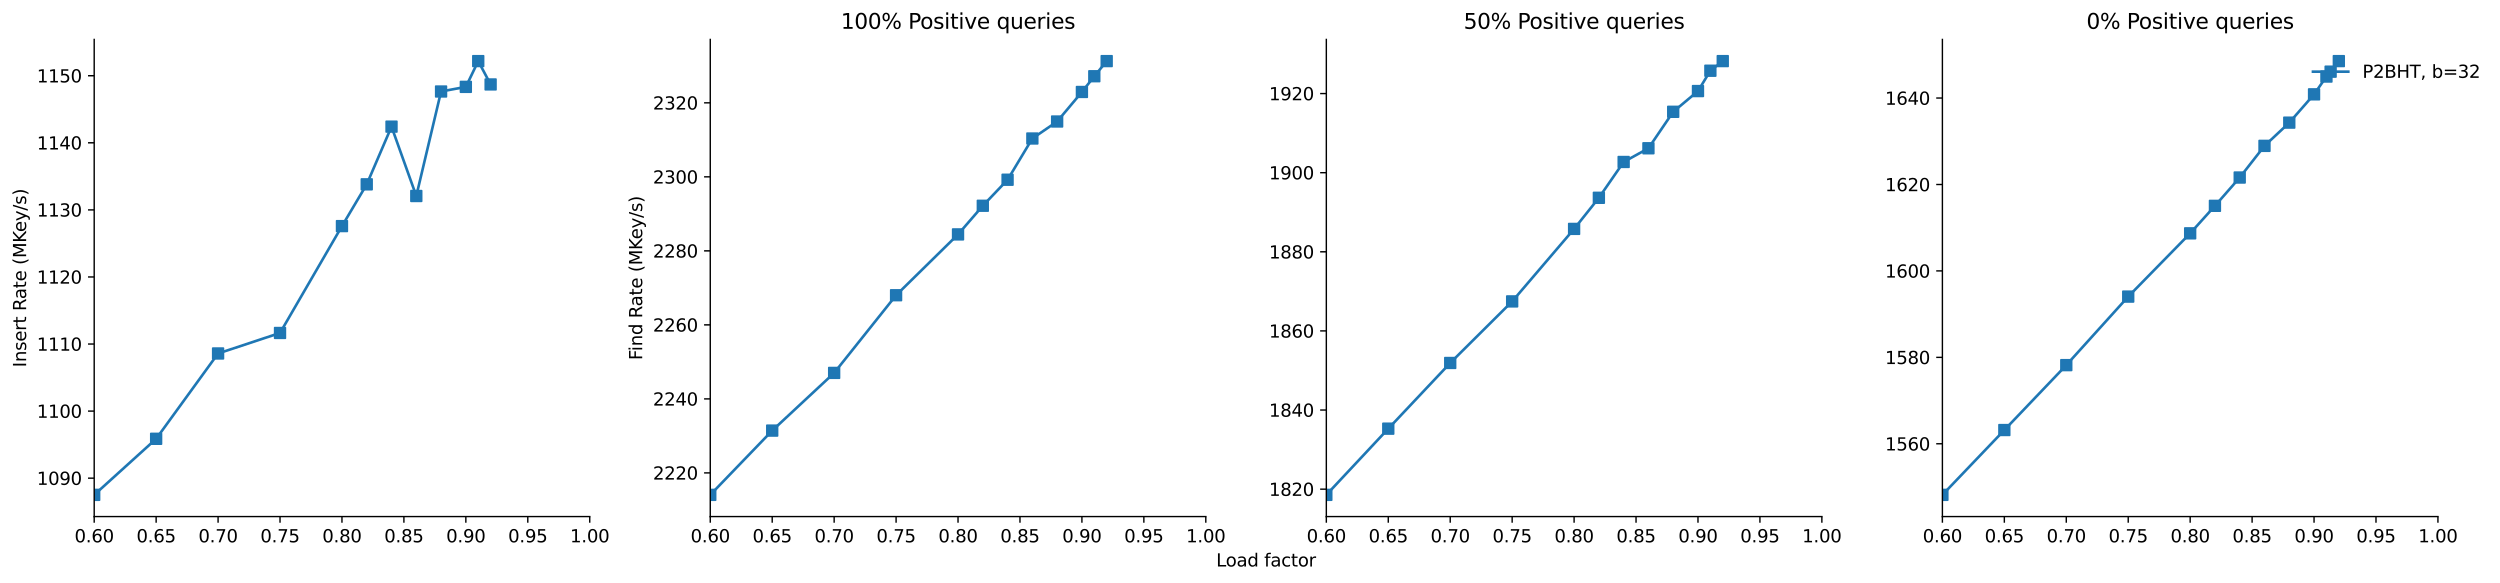 <?xml version="1.0" encoding="utf-8" standalone="no"?>
<!DOCTYPE svg PUBLIC "-//W3C//DTD SVG 1.1//EN"
  "http://www.w3.org/Graphics/SVG/1.1/DTD/svg11.dtd">
<svg xmlns:xlink="http://www.w3.org/1999/xlink" width="1415.338pt" height="329.994pt" viewBox="0 0 1415.338 329.994" xmlns="http://www.w3.org/2000/svg" version="1.1">
 <defs>
  <style type="text/css">*{stroke-linejoin: round; stroke-linecap: butt}</style>
 </defs>
 <g id="figure_1">
  <g id="patch_1">
   <path d="M 0 329.994 
L 1415.338 329.994 
L 1415.338 0 
L 0 0 
z
" style="fill: #ffffff"/>
  </g>
  <g id="axes_1">
   <g id="patch_2">
    <path d="M 53.328 292.438 
L 1380.198 292.438 
L 1380.198 22.318 
L 53.328 22.318 
z
" style="fill: #ffffff"/>
   </g>
   <g id="matplotlib.axis_1">
    <g id="xtick_1">
     <g id="text_1">
      <!-- 0.60 -->
      <g style="fill: #ffffff" transform="translate(42.195 307.037) scale(0.1 -0.1)">
       <defs>
        <path id="DejaVuSans-30" d="M 2034 4250 
Q 1547 4250 1301 3770 
Q 1056 3291 1056 2328 
Q 1056 1369 1301 889 
Q 1547 409 2034 409 
Q 2525 409 2770 889 
Q 3016 1369 3016 2328 
Q 3016 3291 2770 3770 
Q 2525 4250 2034 4250 
z
M 2034 4750 
Q 2819 4750 3233 4129 
Q 3647 3509 3647 2328 
Q 3647 1150 3233 529 
Q 2819 -91 2034 -91 
Q 1250 -91 836 529 
Q 422 1150 422 2328 
Q 422 3509 836 4129 
Q 1250 4750 2034 4750 
z
" transform="scale(0.016)"/>
        <path id="DejaVuSans-2e" d="M 684 794 
L 1344 794 
L 1344 0 
L 684 0 
L 684 794 
z
" transform="scale(0.016)"/>
        <path id="DejaVuSans-36" d="M 2113 2584 
Q 1688 2584 1439 2293 
Q 1191 2003 1191 1497 
Q 1191 994 1439 701 
Q 1688 409 2113 409 
Q 2538 409 2786 701 
Q 3034 994 3034 1497 
Q 3034 2003 2786 2293 
Q 2538 2584 2113 2584 
z
M 3366 4563 
L 3366 3988 
Q 3128 4100 2886 4159 
Q 2644 4219 2406 4219 
Q 1781 4219 1451 3797 
Q 1122 3375 1075 2522 
Q 1259 2794 1537 2939 
Q 1816 3084 2150 3084 
Q 2853 3084 3261 2657 
Q 3669 2231 3669 1497 
Q 3669 778 3244 343 
Q 2819 -91 2113 -91 
Q 1303 -91 875 529 
Q 447 1150 447 2328 
Q 447 3434 972 4092 
Q 1497 4750 2381 4750 
Q 2619 4750 2861 4703 
Q 3103 4656 3366 4563 
z
" transform="scale(0.016)"/>
       </defs>
       <use xlink:href="#DejaVuSans-30"/>
       <use xlink:href="#DejaVuSans-2e" x="63.623"/>
       <use xlink:href="#DejaVuSans-36" x="95.41"/>
       <use xlink:href="#DejaVuSans-30" x="159.033"/>
      </g>
     </g>
    </g>
    <g id="xtick_2">
     <g id="text_2">
      <!-- 0.65 -->
      <g style="fill: #ffffff" transform="translate(208.054 307.037) scale(0.1 -0.1)">
       <defs>
        <path id="DejaVuSans-35" d="M 691 4666 
L 3169 4666 
L 3169 4134 
L 1269 4134 
L 1269 2991 
Q 1406 3038 1543 3061 
Q 1681 3084 1819 3084 
Q 2600 3084 3056 2656 
Q 3513 2228 3513 1497 
Q 3513 744 3044 326 
Q 2575 -91 1722 -91 
Q 1428 -91 1123 -41 
Q 819 9 494 109 
L 494 744 
Q 775 591 1075 516 
Q 1375 441 1709 441 
Q 2250 441 2565 725 
Q 2881 1009 2881 1497 
Q 2881 1984 2565 2268 
Q 2250 2553 1709 2553 
Q 1456 2553 1204 2497 
Q 953 2441 691 2322 
L 691 4666 
z
" transform="scale(0.016)"/>
       </defs>
       <use xlink:href="#DejaVuSans-30"/>
       <use xlink:href="#DejaVuSans-2e" x="63.623"/>
       <use xlink:href="#DejaVuSans-36" x="95.41"/>
       <use xlink:href="#DejaVuSans-35" x="159.033"/>
      </g>
     </g>
    </g>
    <g id="xtick_3">
     <g id="text_3">
      <!-- 0.70 -->
      <g style="fill: #ffffff" transform="translate(373.913 307.037) scale(0.1 -0.1)">
       <defs>
        <path id="DejaVuSans-37" d="M 525 4666 
L 3525 4666 
L 3525 4397 
L 1831 0 
L 1172 0 
L 2766 4134 
L 525 4134 
L 525 4666 
z
" transform="scale(0.016)"/>
       </defs>
       <use xlink:href="#DejaVuSans-30"/>
       <use xlink:href="#DejaVuSans-2e" x="63.623"/>
       <use xlink:href="#DejaVuSans-37" x="95.41"/>
       <use xlink:href="#DejaVuSans-30" x="159.033"/>
      </g>
     </g>
    </g>
    <g id="xtick_4">
     <g id="text_4">
      <!-- 0.75 -->
      <g style="fill: #ffffff" transform="translate(539.772 307.037) scale(0.1 -0.1)">
       <use xlink:href="#DejaVuSans-30"/>
       <use xlink:href="#DejaVuSans-2e" x="63.623"/>
       <use xlink:href="#DejaVuSans-37" x="95.41"/>
       <use xlink:href="#DejaVuSans-35" x="159.033"/>
      </g>
     </g>
    </g>
    <g id="xtick_5">
     <g id="text_5">
      <!-- 0.80 -->
      <g style="fill: #ffffff" transform="translate(705.63 307.037) scale(0.1 -0.1)">
       <defs>
        <path id="DejaVuSans-38" d="M 2034 2216 
Q 1584 2216 1326 1975 
Q 1069 1734 1069 1313 
Q 1069 891 1326 650 
Q 1584 409 2034 409 
Q 2484 409 2743 651 
Q 3003 894 3003 1313 
Q 3003 1734 2745 1975 
Q 2488 2216 2034 2216 
z
M 1403 2484 
Q 997 2584 770 2862 
Q 544 3141 544 3541 
Q 544 4100 942 4425 
Q 1341 4750 2034 4750 
Q 2731 4750 3128 4425 
Q 3525 4100 3525 3541 
Q 3525 3141 3298 2862 
Q 3072 2584 2669 2484 
Q 3125 2378 3379 2068 
Q 3634 1759 3634 1313 
Q 3634 634 3220 271 
Q 2806 -91 2034 -91 
Q 1263 -91 848 271 
Q 434 634 434 1313 
Q 434 1759 690 2068 
Q 947 2378 1403 2484 
z
M 1172 3481 
Q 1172 3119 1398 2916 
Q 1625 2713 2034 2713 
Q 2441 2713 2670 2916 
Q 2900 3119 2900 3481 
Q 2900 3844 2670 4047 
Q 2441 4250 2034 4250 
Q 1625 4250 1398 4047 
Q 1172 3844 1172 3481 
z
" transform="scale(0.016)"/>
       </defs>
       <use xlink:href="#DejaVuSans-30"/>
       <use xlink:href="#DejaVuSans-2e" x="63.623"/>
       <use xlink:href="#DejaVuSans-38" x="95.41"/>
       <use xlink:href="#DejaVuSans-30" x="159.033"/>
      </g>
     </g>
    </g>
    <g id="xtick_6">
     <g id="text_6">
      <!-- 0.85 -->
      <g style="fill: #ffffff" transform="translate(871.489 307.037) scale(0.1 -0.1)">
       <use xlink:href="#DejaVuSans-30"/>
       <use xlink:href="#DejaVuSans-2e" x="63.623"/>
       <use xlink:href="#DejaVuSans-38" x="95.41"/>
       <use xlink:href="#DejaVuSans-35" x="159.033"/>
      </g>
     </g>
    </g>
    <g id="xtick_7">
     <g id="text_7">
      <!-- 0.90 -->
      <g style="fill: #ffffff" transform="translate(1037.348 307.037) scale(0.1 -0.1)">
       <defs>
        <path id="DejaVuSans-39" d="M 703 97 
L 703 672 
Q 941 559 1184 500 
Q 1428 441 1663 441 
Q 2288 441 2617 861 
Q 2947 1281 2994 2138 
Q 2813 1869 2534 1725 
Q 2256 1581 1919 1581 
Q 1219 1581 811 2004 
Q 403 2428 403 3163 
Q 403 3881 828 4315 
Q 1253 4750 1959 4750 
Q 2769 4750 3195 4129 
Q 3622 3509 3622 2328 
Q 3622 1225 3098 567 
Q 2575 -91 1691 -91 
Q 1453 -91 1209 -44 
Q 966 3 703 97 
z
M 1959 2075 
Q 2384 2075 2632 2365 
Q 2881 2656 2881 3163 
Q 2881 3666 2632 3958 
Q 2384 4250 1959 4250 
Q 1534 4250 1286 3958 
Q 1038 3666 1038 3163 
Q 1038 2656 1286 2365 
Q 1534 2075 1959 2075 
z
" transform="scale(0.016)"/>
       </defs>
       <use xlink:href="#DejaVuSans-30"/>
       <use xlink:href="#DejaVuSans-2e" x="63.623"/>
       <use xlink:href="#DejaVuSans-39" x="95.41"/>
       <use xlink:href="#DejaVuSans-30" x="159.033"/>
      </g>
     </g>
    </g>
    <g id="xtick_8">
     <g id="text_8">
      <!-- 0.95 -->
      <g style="fill: #ffffff" transform="translate(1203.207 307.037) scale(0.1 -0.1)">
       <use xlink:href="#DejaVuSans-30"/>
       <use xlink:href="#DejaVuSans-2e" x="63.623"/>
       <use xlink:href="#DejaVuSans-39" x="95.41"/>
       <use xlink:href="#DejaVuSans-35" x="159.033"/>
      </g>
     </g>
    </g>
    <g id="xtick_9">
     <g id="text_9">
      <!-- 1.00 -->
      <g style="fill: #ffffff" transform="translate(1369.065 307.037) scale(0.1 -0.1)">
       <defs>
        <path id="DejaVuSans-31" d="M 794 531 
L 1825 531 
L 1825 4091 
L 703 3866 
L 703 4441 
L 1819 4666 
L 2450 4666 
L 2450 531 
L 3481 531 
L 3481 0 
L 794 0 
L 794 531 
z
" transform="scale(0.016)"/>
       </defs>
       <use xlink:href="#DejaVuSans-31"/>
       <use xlink:href="#DejaVuSans-2e" x="63.623"/>
       <use xlink:href="#DejaVuSans-30" x="95.41"/>
       <use xlink:href="#DejaVuSans-30" x="159.033"/>
      </g>
     </g>
    </g>
    <g id="text_10">
     <!-- Load factor -->
     <g transform="translate(688.53 320.715) scale(0.1 -0.1)">
      <defs>
       <path id="DejaVuSans-4c" d="M 628 4666 
L 1259 4666 
L 1259 531 
L 3531 531 
L 3531 0 
L 628 0 
L 628 4666 
z
" transform="scale(0.016)"/>
       <path id="DejaVuSans-6f" d="M 1959 3097 
Q 1497 3097 1228 2736 
Q 959 2375 959 1747 
Q 959 1119 1226 758 
Q 1494 397 1959 397 
Q 2419 397 2687 759 
Q 2956 1122 2956 1747 
Q 2956 2369 2687 2733 
Q 2419 3097 1959 3097 
z
M 1959 3584 
Q 2709 3584 3137 3096 
Q 3566 2609 3566 1747 
Q 3566 888 3137 398 
Q 2709 -91 1959 -91 
Q 1206 -91 779 398 
Q 353 888 353 1747 
Q 353 2609 779 3096 
Q 1206 3584 1959 3584 
z
" transform="scale(0.016)"/>
       <path id="DejaVuSans-61" d="M 2194 1759 
Q 1497 1759 1228 1600 
Q 959 1441 959 1056 
Q 959 750 1161 570 
Q 1363 391 1709 391 
Q 2188 391 2477 730 
Q 2766 1069 2766 1631 
L 2766 1759 
L 2194 1759 
z
M 3341 1997 
L 3341 0 
L 2766 0 
L 2766 531 
Q 2569 213 2275 61 
Q 1981 -91 1556 -91 
Q 1019 -91 701 211 
Q 384 513 384 1019 
Q 384 1609 779 1909 
Q 1175 2209 1959 2209 
L 2766 2209 
L 2766 2266 
Q 2766 2663 2505 2880 
Q 2244 3097 1772 3097 
Q 1472 3097 1187 3025 
Q 903 2953 641 2809 
L 641 3341 
Q 956 3463 1253 3523 
Q 1550 3584 1831 3584 
Q 2591 3584 2966 3190 
Q 3341 2797 3341 1997 
z
" transform="scale(0.016)"/>
       <path id="DejaVuSans-64" d="M 2906 2969 
L 2906 4863 
L 3481 4863 
L 3481 0 
L 2906 0 
L 2906 525 
Q 2725 213 2448 61 
Q 2172 -91 1784 -91 
Q 1150 -91 751 415 
Q 353 922 353 1747 
Q 353 2572 751 3078 
Q 1150 3584 1784 3584 
Q 2172 3584 2448 3432 
Q 2725 3281 2906 2969 
z
M 947 1747 
Q 947 1113 1208 752 
Q 1469 391 1925 391 
Q 2381 391 2643 752 
Q 2906 1113 2906 1747 
Q 2906 2381 2643 2742 
Q 2381 3103 1925 3103 
Q 1469 3103 1208 2742 
Q 947 2381 947 1747 
z
" transform="scale(0.016)"/>
       <path id="DejaVuSans-20" transform="scale(0.016)"/>
       <path id="DejaVuSans-66" d="M 2375 4863 
L 2375 4384 
L 1825 4384 
Q 1516 4384 1395 4259 
Q 1275 4134 1275 3809 
L 1275 3500 
L 2222 3500 
L 2222 3053 
L 1275 3053 
L 1275 0 
L 697 0 
L 697 3053 
L 147 3053 
L 147 3500 
L 697 3500 
L 697 3744 
Q 697 4328 969 4595 
Q 1241 4863 1831 4863 
L 2375 4863 
z
" transform="scale(0.016)"/>
       <path id="DejaVuSans-63" d="M 3122 3366 
L 3122 2828 
Q 2878 2963 2633 3030 
Q 2388 3097 2138 3097 
Q 1578 3097 1268 2742 
Q 959 2388 959 1747 
Q 959 1106 1268 751 
Q 1578 397 2138 397 
Q 2388 397 2633 464 
Q 2878 531 3122 666 
L 3122 134 
Q 2881 22 2623 -34 
Q 2366 -91 2075 -91 
Q 1284 -91 818 406 
Q 353 903 353 1747 
Q 353 2603 823 3093 
Q 1294 3584 2113 3584 
Q 2378 3584 2631 3529 
Q 2884 3475 3122 3366 
z
" transform="scale(0.016)"/>
       <path id="DejaVuSans-74" d="M 1172 4494 
L 1172 3500 
L 2356 3500 
L 2356 3053 
L 1172 3053 
L 1172 1153 
Q 1172 725 1289 603 
Q 1406 481 1766 481 
L 2356 481 
L 2356 0 
L 1766 0 
Q 1100 0 847 248 
Q 594 497 594 1153 
L 594 3053 
L 172 3053 
L 172 3500 
L 594 3500 
L 594 4494 
L 1172 4494 
z
" transform="scale(0.016)"/>
       <path id="DejaVuSans-72" d="M 2631 2963 
Q 2534 3019 2420 3045 
Q 2306 3072 2169 3072 
Q 1681 3072 1420 2755 
Q 1159 2438 1159 1844 
L 1159 0 
L 581 0 
L 581 3500 
L 1159 3500 
L 1159 2956 
Q 1341 3275 1631 3429 
Q 1922 3584 2338 3584 
Q 2397 3584 2469 3576 
Q 2541 3569 2628 3553 
L 2631 2963 
z
" transform="scale(0.016)"/>
      </defs>
      <use xlink:href="#DejaVuSans-4c"/>
      <use xlink:href="#DejaVuSans-6f" x="53.963"/>
      <use xlink:href="#DejaVuSans-61" x="115.145"/>
      <use xlink:href="#DejaVuSans-64" x="176.424"/>
      <use xlink:href="#DejaVuSans-20" x="239.9"/>
      <use xlink:href="#DejaVuSans-66" x="271.688"/>
      <use xlink:href="#DejaVuSans-61" x="306.893"/>
      <use xlink:href="#DejaVuSans-63" x="368.172"/>
      <use xlink:href="#DejaVuSans-74" x="423.152"/>
      <use xlink:href="#DejaVuSans-6f" x="462.361"/>
      <use xlink:href="#DejaVuSans-72" x="523.543"/>
     </g>
    </g>
   </g>
   <g id="matplotlib.axis_2">
    <g id="ytick_1">
     <g id="text_11">
      <!-- 0.0 -->
      <g style="fill: #ffffff" transform="translate(30.425 296.237) scale(0.1 -0.1)">
       <use xlink:href="#DejaVuSans-30"/>
       <use xlink:href="#DejaVuSans-2e" x="63.623"/>
       <use xlink:href="#DejaVuSans-30" x="95.41"/>
      </g>
     </g>
    </g>
    <g id="ytick_2">
     <g id="text_12">
      <!-- 0.2 -->
      <g style="fill: #ffffff" transform="translate(30.425 242.213) scale(0.1 -0.1)">
       <defs>
        <path id="DejaVuSans-32" d="M 1228 531 
L 3431 531 
L 3431 0 
L 469 0 
L 469 531 
Q 828 903 1448 1529 
Q 2069 2156 2228 2338 
Q 2531 2678 2651 2914 
Q 2772 3150 2772 3378 
Q 2772 3750 2511 3984 
Q 2250 4219 1831 4219 
Q 1534 4219 1204 4116 
Q 875 4013 500 3803 
L 500 4441 
Q 881 4594 1212 4672 
Q 1544 4750 1819 4750 
Q 2544 4750 2975 4387 
Q 3406 4025 3406 3419 
Q 3406 3131 3298 2873 
Q 3191 2616 2906 2266 
Q 2828 2175 2409 1742 
Q 1991 1309 1228 531 
z
" transform="scale(0.016)"/>
       </defs>
       <use xlink:href="#DejaVuSans-30"/>
       <use xlink:href="#DejaVuSans-2e" x="63.623"/>
       <use xlink:href="#DejaVuSans-32" x="95.41"/>
      </g>
     </g>
    </g>
    <g id="ytick_3">
     <g id="text_13">
      <!-- 0.4 -->
      <g style="fill: #ffffff" transform="translate(30.425 188.189) scale(0.1 -0.1)">
       <defs>
        <path id="DejaVuSans-34" d="M 2419 4116 
L 825 1625 
L 2419 1625 
L 2419 4116 
z
M 2253 4666 
L 3047 4666 
L 3047 1625 
L 3713 1625 
L 3713 1100 
L 3047 1100 
L 3047 0 
L 2419 0 
L 2419 1100 
L 313 1100 
L 313 1709 
L 2253 4666 
z
" transform="scale(0.016)"/>
       </defs>
       <use xlink:href="#DejaVuSans-30"/>
       <use xlink:href="#DejaVuSans-2e" x="63.623"/>
       <use xlink:href="#DejaVuSans-34" x="95.41"/>
      </g>
     </g>
    </g>
    <g id="ytick_4">
     <g id="text_14">
      <!-- 0.6 -->
      <g style="fill: #ffffff" transform="translate(30.425 134.165) scale(0.1 -0.1)">
       <use xlink:href="#DejaVuSans-30"/>
       <use xlink:href="#DejaVuSans-2e" x="63.623"/>
       <use xlink:href="#DejaVuSans-36" x="95.41"/>
      </g>
     </g>
    </g>
    <g id="ytick_5">
     <g id="text_15">
      <!-- 0.8 -->
      <g style="fill: #ffffff" transform="translate(30.425 80.141) scale(0.1 -0.1)">
       <use xlink:href="#DejaVuSans-30"/>
       <use xlink:href="#DejaVuSans-2e" x="63.623"/>
       <use xlink:href="#DejaVuSans-38" x="95.41"/>
      </g>
     </g>
    </g>
    <g id="ytick_6">
     <g id="text_16">
      <!-- 1.0 -->
      <g style="fill: #ffffff" transform="translate(30.425 26.117) scale(0.1 -0.1)">
       <use xlink:href="#DejaVuSans-31"/>
       <use xlink:href="#DejaVuSans-2e" x="63.623"/>
       <use xlink:href="#DejaVuSans-30" x="95.41"/>
      </g>
     </g>
    </g>
   </g>
   <g id="patch_3">
    <path d="M 53.328 292.438 
L 53.328 22.318 
" style="fill: none"/>
   </g>
   <g id="patch_4">
    <path d="M 1380.198 292.438 
L 1380.198 22.318 
" style="fill: none"/>
   </g>
   <g id="patch_5">
    <path d="M 53.328 292.438 
L 1380.198 292.438 
" style="fill: none"/>
   </g>
   <g id="patch_6">
    <path d="M 53.328 22.318 
L 1380.198 22.318 
" style="fill: none"/>
   </g>
  </g>
  <g id="axes_2">
   <g id="patch_7">
    <path d="M 53.328 292.438 
L 333.866 292.438 
L 333.866 22.318 
L 53.328 22.318 
z
" style="fill: #ffffff"/>
   </g>
   <g id="matplotlib.axis_3">
    <g id="xtick_10">
     <g id="line2d_1">
      <defs>
       <path id="m0ff36b62fa" d="M 0 0 
L 0 3.5 
" style="stroke: #000000; stroke-width: 0.8"/>
      </defs>
      <g>
       <use xlink:href="#m0ff36b62fa" x="53.328" y="292.438" style="stroke: #000000; stroke-width: 0.8"/>
      </g>
     </g>
     <g id="text_17">
      <!-- 0.60 -->
      <g transform="translate(42.195 307.037) scale(0.1 -0.1)">
       <use xlink:href="#DejaVuSans-30"/>
       <use xlink:href="#DejaVuSans-2e" x="63.623"/>
       <use xlink:href="#DejaVuSans-36" x="95.41"/>
       <use xlink:href="#DejaVuSans-30" x="159.033"/>
      </g>
     </g>
    </g>
    <g id="xtick_11">
     <g id="line2d_2">
      <g>
       <use xlink:href="#m0ff36b62fa" x="88.395" y="292.438" style="stroke: #000000; stroke-width: 0.8"/>
      </g>
     </g>
     <g id="text_18">
      <!-- 0.65 -->
      <g transform="translate(77.263 307.037) scale(0.1 -0.1)">
       <use xlink:href="#DejaVuSans-30"/>
       <use xlink:href="#DejaVuSans-2e" x="63.623"/>
       <use xlink:href="#DejaVuSans-36" x="95.41"/>
       <use xlink:href="#DejaVuSans-35" x="159.033"/>
      </g>
     </g>
    </g>
    <g id="xtick_12">
     <g id="line2d_3">
      <g>
       <use xlink:href="#m0ff36b62fa" x="123.463" y="292.438" style="stroke: #000000; stroke-width: 0.8"/>
      </g>
     </g>
     <g id="text_19">
      <!-- 0.70 -->
      <g transform="translate(112.33 307.037) scale(0.1 -0.1)">
       <use xlink:href="#DejaVuSans-30"/>
       <use xlink:href="#DejaVuSans-2e" x="63.623"/>
       <use xlink:href="#DejaVuSans-37" x="95.41"/>
       <use xlink:href="#DejaVuSans-30" x="159.033"/>
      </g>
     </g>
    </g>
    <g id="xtick_13">
     <g id="line2d_4">
      <g>
       <use xlink:href="#m0ff36b62fa" x="158.53" y="292.438" style="stroke: #000000; stroke-width: 0.8"/>
      </g>
     </g>
     <g id="text_20">
      <!-- 0.75 -->
      <g transform="translate(147.397 307.037) scale(0.1 -0.1)">
       <use xlink:href="#DejaVuSans-30"/>
       <use xlink:href="#DejaVuSans-2e" x="63.623"/>
       <use xlink:href="#DejaVuSans-37" x="95.41"/>
       <use xlink:href="#DejaVuSans-35" x="159.033"/>
      </g>
     </g>
    </g>
    <g id="xtick_14">
     <g id="line2d_5">
      <g>
       <use xlink:href="#m0ff36b62fa" x="193.597" y="292.438" style="stroke: #000000; stroke-width: 0.8"/>
      </g>
     </g>
     <g id="text_21">
      <!-- 0.80 -->
      <g transform="translate(182.464 307.037) scale(0.1 -0.1)">
       <use xlink:href="#DejaVuSans-30"/>
       <use xlink:href="#DejaVuSans-2e" x="63.623"/>
       <use xlink:href="#DejaVuSans-38" x="95.41"/>
       <use xlink:href="#DejaVuSans-30" x="159.033"/>
      </g>
     </g>
    </g>
    <g id="xtick_15">
     <g id="line2d_6">
      <g>
       <use xlink:href="#m0ff36b62fa" x="228.664" y="292.438" style="stroke: #000000; stroke-width: 0.8"/>
      </g>
     </g>
     <g id="text_22">
      <!-- 0.85 -->
      <g transform="translate(217.531 307.037) scale(0.1 -0.1)">
       <use xlink:href="#DejaVuSans-30"/>
       <use xlink:href="#DejaVuSans-2e" x="63.623"/>
       <use xlink:href="#DejaVuSans-38" x="95.41"/>
       <use xlink:href="#DejaVuSans-35" x="159.033"/>
      </g>
     </g>
    </g>
    <g id="xtick_16">
     <g id="line2d_7">
      <g>
       <use xlink:href="#m0ff36b62fa" x="263.731" y="292.438" style="stroke: #000000; stroke-width: 0.8"/>
      </g>
     </g>
     <g id="text_23">
      <!-- 0.90 -->
      <g transform="translate(252.598 307.037) scale(0.1 -0.1)">
       <use xlink:href="#DejaVuSans-30"/>
       <use xlink:href="#DejaVuSans-2e" x="63.623"/>
       <use xlink:href="#DejaVuSans-39" x="95.41"/>
       <use xlink:href="#DejaVuSans-30" x="159.033"/>
      </g>
     </g>
    </g>
    <g id="xtick_17">
     <g id="line2d_8">
      <g>
       <use xlink:href="#m0ff36b62fa" x="298.798" y="292.438" style="stroke: #000000; stroke-width: 0.8"/>
      </g>
     </g>
     <g id="text_24">
      <!-- 0.95 -->
      <g transform="translate(287.666 307.037) scale(0.1 -0.1)">
       <use xlink:href="#DejaVuSans-30"/>
       <use xlink:href="#DejaVuSans-2e" x="63.623"/>
       <use xlink:href="#DejaVuSans-39" x="95.41"/>
       <use xlink:href="#DejaVuSans-35" x="159.033"/>
      </g>
     </g>
    </g>
    <g id="xtick_18">
     <g id="line2d_9">
      <g>
       <use xlink:href="#m0ff36b62fa" x="333.866" y="292.438" style="stroke: #000000; stroke-width: 0.8"/>
      </g>
     </g>
     <g id="text_25">
      <!-- 1.00 -->
      <g transform="translate(322.733 307.037) scale(0.1 -0.1)">
       <use xlink:href="#DejaVuSans-31"/>
       <use xlink:href="#DejaVuSans-2e" x="63.623"/>
       <use xlink:href="#DejaVuSans-30" x="95.41"/>
       <use xlink:href="#DejaVuSans-30" x="159.033"/>
      </g>
     </g>
    </g>
   </g>
   <g id="matplotlib.axis_4">
    <g id="ytick_7">
     <g id="line2d_10">
      <defs>
       <path id="m5eda3ea8d5" d="M 0 0 
L -3.5 0 
" style="stroke: #000000; stroke-width: 0.8"/>
      </defs>
      <g>
       <use xlink:href="#m5eda3ea8d5" x="53.328" y="270.705" style="stroke: #000000; stroke-width: 0.8"/>
      </g>
     </g>
     <g id="text_26">
      <!-- 1090 -->
      <g transform="translate(20.878 274.504) scale(0.1 -0.1)">
       <use xlink:href="#DejaVuSans-31"/>
       <use xlink:href="#DejaVuSans-30" x="63.623"/>
       <use xlink:href="#DejaVuSans-39" x="127.246"/>
       <use xlink:href="#DejaVuSans-30" x="190.869"/>
      </g>
     </g>
    </g>
    <g id="ytick_8">
     <g id="line2d_11">
      <g>
       <use xlink:href="#m5eda3ea8d5" x="53.328" y="232.733" style="stroke: #000000; stroke-width: 0.8"/>
      </g>
     </g>
     <g id="text_27">
      <!-- 1100 -->
      <g transform="translate(20.878 236.532) scale(0.1 -0.1)">
       <use xlink:href="#DejaVuSans-31"/>
       <use xlink:href="#DejaVuSans-31" x="63.623"/>
       <use xlink:href="#DejaVuSans-30" x="127.246"/>
       <use xlink:href="#DejaVuSans-30" x="190.869"/>
      </g>
     </g>
    </g>
    <g id="ytick_9">
     <g id="line2d_12">
      <g>
       <use xlink:href="#m5eda3ea8d5" x="53.328" y="194.761" style="stroke: #000000; stroke-width: 0.8"/>
      </g>
     </g>
     <g id="text_28">
      <!-- 1110 -->
      <g transform="translate(20.878 198.561) scale(0.1 -0.1)">
       <use xlink:href="#DejaVuSans-31"/>
       <use xlink:href="#DejaVuSans-31" x="63.623"/>
       <use xlink:href="#DejaVuSans-31" x="127.246"/>
       <use xlink:href="#DejaVuSans-30" x="190.869"/>
      </g>
     </g>
    </g>
    <g id="ytick_10">
     <g id="line2d_13">
      <g>
       <use xlink:href="#m5eda3ea8d5" x="53.328" y="156.79" style="stroke: #000000; stroke-width: 0.8"/>
      </g>
     </g>
     <g id="text_29">
      <!-- 1120 -->
      <g transform="translate(20.878 160.589) scale(0.1 -0.1)">
       <use xlink:href="#DejaVuSans-31"/>
       <use xlink:href="#DejaVuSans-31" x="63.623"/>
       <use xlink:href="#DejaVuSans-32" x="127.246"/>
       <use xlink:href="#DejaVuSans-30" x="190.869"/>
      </g>
     </g>
    </g>
    <g id="ytick_11">
     <g id="line2d_14">
      <g>
       <use xlink:href="#m5eda3ea8d5" x="53.328" y="118.818" style="stroke: #000000; stroke-width: 0.8"/>
      </g>
     </g>
     <g id="text_30">
      <!-- 1130 -->
      <g transform="translate(20.878 122.617) scale(0.1 -0.1)">
       <defs>
        <path id="DejaVuSans-33" d="M 2597 2516 
Q 3050 2419 3304 2112 
Q 3559 1806 3559 1356 
Q 3559 666 3084 287 
Q 2609 -91 1734 -91 
Q 1441 -91 1130 -33 
Q 819 25 488 141 
L 488 750 
Q 750 597 1062 519 
Q 1375 441 1716 441 
Q 2309 441 2620 675 
Q 2931 909 2931 1356 
Q 2931 1769 2642 2001 
Q 2353 2234 1838 2234 
L 1294 2234 
L 1294 2753 
L 1863 2753 
Q 2328 2753 2575 2939 
Q 2822 3125 2822 3475 
Q 2822 3834 2567 4026 
Q 2313 4219 1838 4219 
Q 1578 4219 1281 4162 
Q 984 4106 628 3988 
L 628 4550 
Q 988 4650 1302 4700 
Q 1616 4750 1894 4750 
Q 2613 4750 3031 4423 
Q 3450 4097 3450 3541 
Q 3450 3153 3228 2886 
Q 3006 2619 2597 2516 
z
" transform="scale(0.016)"/>
       </defs>
       <use xlink:href="#DejaVuSans-31"/>
       <use xlink:href="#DejaVuSans-31" x="63.623"/>
       <use xlink:href="#DejaVuSans-33" x="127.246"/>
       <use xlink:href="#DejaVuSans-30" x="190.869"/>
      </g>
     </g>
    </g>
    <g id="ytick_12">
     <g id="line2d_15">
      <g>
       <use xlink:href="#m5eda3ea8d5" x="53.328" y="80.846" style="stroke: #000000; stroke-width: 0.8"/>
      </g>
     </g>
     <g id="text_31">
      <!-- 1140 -->
      <g transform="translate(20.878 84.645) scale(0.1 -0.1)">
       <use xlink:href="#DejaVuSans-31"/>
       <use xlink:href="#DejaVuSans-31" x="63.623"/>
       <use xlink:href="#DejaVuSans-34" x="127.246"/>
       <use xlink:href="#DejaVuSans-30" x="190.869"/>
      </g>
     </g>
    </g>
    <g id="ytick_13">
     <g id="line2d_16">
      <g>
       <use xlink:href="#m5eda3ea8d5" x="53.328" y="42.874" style="stroke: #000000; stroke-width: 0.8"/>
      </g>
     </g>
     <g id="text_32">
      <!-- 1150 -->
      <g transform="translate(20.878 46.673) scale(0.1 -0.1)">
       <use xlink:href="#DejaVuSans-31"/>
       <use xlink:href="#DejaVuSans-31" x="63.623"/>
       <use xlink:href="#DejaVuSans-35" x="127.246"/>
       <use xlink:href="#DejaVuSans-30" x="190.869"/>
      </g>
     </g>
    </g>
    <g id="text_33">
     <!-- Insert Rate (MKey/s) -->
     <g transform="translate(14.798 207.929) rotate(-90) scale(0.1 -0.1)">
      <defs>
       <path id="DejaVuSans-49" d="M 628 4666 
L 1259 4666 
L 1259 0 
L 628 0 
L 628 4666 
z
" transform="scale(0.016)"/>
       <path id="DejaVuSans-6e" d="M 3513 2113 
L 3513 0 
L 2938 0 
L 2938 2094 
Q 2938 2591 2744 2837 
Q 2550 3084 2163 3084 
Q 1697 3084 1428 2787 
Q 1159 2491 1159 1978 
L 1159 0 
L 581 0 
L 581 3500 
L 1159 3500 
L 1159 2956 
Q 1366 3272 1645 3428 
Q 1925 3584 2291 3584 
Q 2894 3584 3203 3211 
Q 3513 2838 3513 2113 
z
" transform="scale(0.016)"/>
       <path id="DejaVuSans-73" d="M 2834 3397 
L 2834 2853 
Q 2591 2978 2328 3040 
Q 2066 3103 1784 3103 
Q 1356 3103 1142 2972 
Q 928 2841 928 2578 
Q 928 2378 1081 2264 
Q 1234 2150 1697 2047 
L 1894 2003 
Q 2506 1872 2764 1633 
Q 3022 1394 3022 966 
Q 3022 478 2636 193 
Q 2250 -91 1575 -91 
Q 1294 -91 989 -36 
Q 684 19 347 128 
L 347 722 
Q 666 556 975 473 
Q 1284 391 1588 391 
Q 1994 391 2212 530 
Q 2431 669 2431 922 
Q 2431 1156 2273 1281 
Q 2116 1406 1581 1522 
L 1381 1569 
Q 847 1681 609 1914 
Q 372 2147 372 2553 
Q 372 3047 722 3315 
Q 1072 3584 1716 3584 
Q 2034 3584 2315 3537 
Q 2597 3491 2834 3397 
z
" transform="scale(0.016)"/>
       <path id="DejaVuSans-65" d="M 3597 1894 
L 3597 1613 
L 953 1613 
Q 991 1019 1311 708 
Q 1631 397 2203 397 
Q 2534 397 2845 478 
Q 3156 559 3463 722 
L 3463 178 
Q 3153 47 2828 -22 
Q 2503 -91 2169 -91 
Q 1331 -91 842 396 
Q 353 884 353 1716 
Q 353 2575 817 3079 
Q 1281 3584 2069 3584 
Q 2775 3584 3186 3129 
Q 3597 2675 3597 1894 
z
M 3022 2063 
Q 3016 2534 2758 2815 
Q 2500 3097 2075 3097 
Q 1594 3097 1305 2825 
Q 1016 2553 972 2059 
L 3022 2063 
z
" transform="scale(0.016)"/>
       <path id="DejaVuSans-52" d="M 2841 2188 
Q 3044 2119 3236 1894 
Q 3428 1669 3622 1275 
L 4263 0 
L 3584 0 
L 2988 1197 
Q 2756 1666 2539 1819 
Q 2322 1972 1947 1972 
L 1259 1972 
L 1259 0 
L 628 0 
L 628 4666 
L 2053 4666 
Q 2853 4666 3247 4331 
Q 3641 3997 3641 3322 
Q 3641 2881 3436 2590 
Q 3231 2300 2841 2188 
z
M 1259 4147 
L 1259 2491 
L 2053 2491 
Q 2509 2491 2742 2702 
Q 2975 2913 2975 3322 
Q 2975 3731 2742 3939 
Q 2509 4147 2053 4147 
L 1259 4147 
z
" transform="scale(0.016)"/>
       <path id="DejaVuSans-28" d="M 1984 4856 
Q 1566 4138 1362 3434 
Q 1159 2731 1159 2009 
Q 1159 1288 1364 580 
Q 1569 -128 1984 -844 
L 1484 -844 
Q 1016 -109 783 600 
Q 550 1309 550 2009 
Q 550 2706 781 3412 
Q 1013 4119 1484 4856 
L 1984 4856 
z
" transform="scale(0.016)"/>
       <path id="DejaVuSans-4d" d="M 628 4666 
L 1569 4666 
L 2759 1491 
L 3956 4666 
L 4897 4666 
L 4897 0 
L 4281 0 
L 4281 4097 
L 3078 897 
L 2444 897 
L 1241 4097 
L 1241 0 
L 628 0 
L 628 4666 
z
" transform="scale(0.016)"/>
       <path id="DejaVuSans-4b" d="M 628 4666 
L 1259 4666 
L 1259 2694 
L 3353 4666 
L 4166 4666 
L 1850 2491 
L 4331 0 
L 3500 0 
L 1259 2247 
L 1259 0 
L 628 0 
L 628 4666 
z
" transform="scale(0.016)"/>
       <path id="DejaVuSans-79" d="M 2059 -325 
Q 1816 -950 1584 -1140 
Q 1353 -1331 966 -1331 
L 506 -1331 
L 506 -850 
L 844 -850 
Q 1081 -850 1212 -737 
Q 1344 -625 1503 -206 
L 1606 56 
L 191 3500 
L 800 3500 
L 1894 763 
L 2988 3500 
L 3597 3500 
L 2059 -325 
z
" transform="scale(0.016)"/>
       <path id="DejaVuSans-2f" d="M 1625 4666 
L 2156 4666 
L 531 -594 
L 0 -594 
L 1625 4666 
z
" transform="scale(0.016)"/>
       <path id="DejaVuSans-29" d="M 513 4856 
L 1013 4856 
Q 1481 4119 1714 3412 
Q 1947 2706 1947 2009 
Q 1947 1309 1714 600 
Q 1481 -109 1013 -844 
L 513 -844 
Q 928 -128 1133 580 
Q 1338 1288 1338 2009 
Q 1338 2731 1133 3434 
Q 928 4138 513 4856 
z
" transform="scale(0.016)"/>
      </defs>
      <use xlink:href="#DejaVuSans-49"/>
      <use xlink:href="#DejaVuSans-6e" x="29.492"/>
      <use xlink:href="#DejaVuSans-73" x="92.871"/>
      <use xlink:href="#DejaVuSans-65" x="144.971"/>
      <use xlink:href="#DejaVuSans-72" x="206.494"/>
      <use xlink:href="#DejaVuSans-74" x="247.607"/>
      <use xlink:href="#DejaVuSans-20" x="286.816"/>
      <use xlink:href="#DejaVuSans-52" x="318.604"/>
      <use xlink:href="#DejaVuSans-61" x="385.836"/>
      <use xlink:href="#DejaVuSans-74" x="447.115"/>
      <use xlink:href="#DejaVuSans-65" x="486.324"/>
      <use xlink:href="#DejaVuSans-20" x="547.848"/>
      <use xlink:href="#DejaVuSans-28" x="579.635"/>
      <use xlink:href="#DejaVuSans-4d" x="618.648"/>
      <use xlink:href="#DejaVuSans-4b" x="704.928"/>
      <use xlink:href="#DejaVuSans-65" x="765.504"/>
      <use xlink:href="#DejaVuSans-79" x="827.027"/>
      <use xlink:href="#DejaVuSans-2f" x="886.207"/>
      <use xlink:href="#DejaVuSans-73" x="919.898"/>
      <use xlink:href="#DejaVuSans-29" x="971.998"/>
     </g>
    </g>
   </g>
   <g id="line2d_17">
    <path d="M 53.328 280.16 
L 88.395 248.416 
L 123.463 200.115 
L 158.53 188.496 
L 193.597 128.007 
L 207.624 104.351 
L 221.651 71.695 
L 235.678 110.958 
L 249.704 51.798 
L 263.731 49.177 
L 270.745 34.596 
L 277.758 47.81 
" clip-path="url(#p396afdee2d)" style="fill: none; stroke: #1f77b4; stroke-width: 1.5; stroke-linecap: square"/>
    <defs>
     <path id="m6d83358cad" d="M -3 3 
L 3 3 
L 3 -3 
L -3 -3 
z
" style="stroke: #1f77b4; stroke-linejoin: miter"/>
    </defs>
    <g clip-path="url(#p396afdee2d)">
     <use xlink:href="#m6d83358cad" x="53.328" y="280.16" style="fill: #1f77b4; stroke: #1f77b4; stroke-linejoin: miter"/>
     <use xlink:href="#m6d83358cad" x="88.395" y="248.416" style="fill: #1f77b4; stroke: #1f77b4; stroke-linejoin: miter"/>
     <use xlink:href="#m6d83358cad" x="123.463" y="200.115" style="fill: #1f77b4; stroke: #1f77b4; stroke-linejoin: miter"/>
     <use xlink:href="#m6d83358cad" x="158.53" y="188.496" style="fill: #1f77b4; stroke: #1f77b4; stroke-linejoin: miter"/>
     <use xlink:href="#m6d83358cad" x="193.597" y="128.007" style="fill: #1f77b4; stroke: #1f77b4; stroke-linejoin: miter"/>
     <use xlink:href="#m6d83358cad" x="207.624" y="104.351" style="fill: #1f77b4; stroke: #1f77b4; stroke-linejoin: miter"/>
     <use xlink:href="#m6d83358cad" x="221.651" y="71.695" style="fill: #1f77b4; stroke: #1f77b4; stroke-linejoin: miter"/>
     <use xlink:href="#m6d83358cad" x="235.678" y="110.958" style="fill: #1f77b4; stroke: #1f77b4; stroke-linejoin: miter"/>
     <use xlink:href="#m6d83358cad" x="249.704" y="51.798" style="fill: #1f77b4; stroke: #1f77b4; stroke-linejoin: miter"/>
     <use xlink:href="#m6d83358cad" x="263.731" y="49.177" style="fill: #1f77b4; stroke: #1f77b4; stroke-linejoin: miter"/>
     <use xlink:href="#m6d83358cad" x="270.745" y="34.596" style="fill: #1f77b4; stroke: #1f77b4; stroke-linejoin: miter"/>
     <use xlink:href="#m6d83358cad" x="277.758" y="47.81" style="fill: #1f77b4; stroke: #1f77b4; stroke-linejoin: miter"/>
    </g>
   </g>
   <g id="patch_8">
    <path d="M 53.328 292.438 
L 53.328 22.318 
" style="fill: none; stroke: #000000; stroke-width: 0.8; stroke-linejoin: miter; stroke-linecap: square"/>
   </g>
   <g id="patch_9">
    <path d="M 53.328 292.438 
L 333.866 292.438 
" style="fill: none; stroke: #000000; stroke-width: 0.8; stroke-linejoin: miter; stroke-linecap: square"/>
   </g>
  </g>
  <g id="axes_3">
   <g id="patch_10">
    <path d="M 402.106 292.438 
L 682.643 292.438 
L 682.643 22.318 
L 402.106 22.318 
z
" style="fill: #ffffff"/>
   </g>
   <g id="matplotlib.axis_5">
    <g id="xtick_19">
     <g id="line2d_18">
      <g>
       <use xlink:href="#m0ff36b62fa" x="402.106" y="292.438" style="stroke: #000000; stroke-width: 0.8"/>
      </g>
     </g>
     <g id="text_34">
      <!-- 0.60 -->
      <g transform="translate(390.973 307.037) scale(0.1 -0.1)">
       <use xlink:href="#DejaVuSans-30"/>
       <use xlink:href="#DejaVuSans-2e" x="63.623"/>
       <use xlink:href="#DejaVuSans-36" x="95.41"/>
       <use xlink:href="#DejaVuSans-30" x="159.033"/>
      </g>
     </g>
    </g>
    <g id="xtick_20">
     <g id="line2d_19">
      <g>
       <use xlink:href="#m0ff36b62fa" x="437.173" y="292.438" style="stroke: #000000; stroke-width: 0.8"/>
      </g>
     </g>
     <g id="text_35">
      <!-- 0.65 -->
      <g transform="translate(426.04 307.037) scale(0.1 -0.1)">
       <use xlink:href="#DejaVuSans-30"/>
       <use xlink:href="#DejaVuSans-2e" x="63.623"/>
       <use xlink:href="#DejaVuSans-36" x="95.41"/>
       <use xlink:href="#DejaVuSans-35" x="159.033"/>
      </g>
     </g>
    </g>
    <g id="xtick_21">
     <g id="line2d_20">
      <g>
       <use xlink:href="#m0ff36b62fa" x="472.24" y="292.438" style="stroke: #000000; stroke-width: 0.8"/>
      </g>
     </g>
     <g id="text_36">
      <!-- 0.70 -->
      <g transform="translate(461.107 307.037) scale(0.1 -0.1)">
       <use xlink:href="#DejaVuSans-30"/>
       <use xlink:href="#DejaVuSans-2e" x="63.623"/>
       <use xlink:href="#DejaVuSans-37" x="95.41"/>
       <use xlink:href="#DejaVuSans-30" x="159.033"/>
      </g>
     </g>
    </g>
    <g id="xtick_22">
     <g id="line2d_21">
      <g>
       <use xlink:href="#m0ff36b62fa" x="507.307" y="292.438" style="stroke: #000000; stroke-width: 0.8"/>
      </g>
     </g>
     <g id="text_37">
      <!-- 0.75 -->
      <g transform="translate(496.174 307.037) scale(0.1 -0.1)">
       <use xlink:href="#DejaVuSans-30"/>
       <use xlink:href="#DejaVuSans-2e" x="63.623"/>
       <use xlink:href="#DejaVuSans-37" x="95.41"/>
       <use xlink:href="#DejaVuSans-35" x="159.033"/>
      </g>
     </g>
    </g>
    <g id="xtick_23">
     <g id="line2d_22">
      <g>
       <use xlink:href="#m0ff36b62fa" x="542.374" y="292.438" style="stroke: #000000; stroke-width: 0.8"/>
      </g>
     </g>
     <g id="text_38">
      <!-- 0.80 -->
      <g transform="translate(531.242 307.037) scale(0.1 -0.1)">
       <use xlink:href="#DejaVuSans-30"/>
       <use xlink:href="#DejaVuSans-2e" x="63.623"/>
       <use xlink:href="#DejaVuSans-38" x="95.41"/>
       <use xlink:href="#DejaVuSans-30" x="159.033"/>
      </g>
     </g>
    </g>
    <g id="xtick_24">
     <g id="line2d_23">
      <g>
       <use xlink:href="#m0ff36b62fa" x="577.442" y="292.438" style="stroke: #000000; stroke-width: 0.8"/>
      </g>
     </g>
     <g id="text_39">
      <!-- 0.85 -->
      <g transform="translate(566.309 307.037) scale(0.1 -0.1)">
       <use xlink:href="#DejaVuSans-30"/>
       <use xlink:href="#DejaVuSans-2e" x="63.623"/>
       <use xlink:href="#DejaVuSans-38" x="95.41"/>
       <use xlink:href="#DejaVuSans-35" x="159.033"/>
      </g>
     </g>
    </g>
    <g id="xtick_25">
     <g id="line2d_24">
      <g>
       <use xlink:href="#m0ff36b62fa" x="612.509" y="292.438" style="stroke: #000000; stroke-width: 0.8"/>
      </g>
     </g>
     <g id="text_40">
      <!-- 0.90 -->
      <g transform="translate(601.376 307.037) scale(0.1 -0.1)">
       <use xlink:href="#DejaVuSans-30"/>
       <use xlink:href="#DejaVuSans-2e" x="63.623"/>
       <use xlink:href="#DejaVuSans-39" x="95.41"/>
       <use xlink:href="#DejaVuSans-30" x="159.033"/>
      </g>
     </g>
    </g>
    <g id="xtick_26">
     <g id="line2d_25">
      <g>
       <use xlink:href="#m0ff36b62fa" x="647.576" y="292.438" style="stroke: #000000; stroke-width: 0.8"/>
      </g>
     </g>
     <g id="text_41">
      <!-- 0.95 -->
      <g transform="translate(636.443 307.037) scale(0.1 -0.1)">
       <use xlink:href="#DejaVuSans-30"/>
       <use xlink:href="#DejaVuSans-2e" x="63.623"/>
       <use xlink:href="#DejaVuSans-39" x="95.41"/>
       <use xlink:href="#DejaVuSans-35" x="159.033"/>
      </g>
     </g>
    </g>
    <g id="xtick_27">
     <g id="line2d_26">
      <g>
       <use xlink:href="#m0ff36b62fa" x="682.643" y="292.438" style="stroke: #000000; stroke-width: 0.8"/>
      </g>
     </g>
     <g id="text_42">
      <!-- 1.00 -->
      <g transform="translate(671.51 307.037) scale(0.1 -0.1)">
       <use xlink:href="#DejaVuSans-31"/>
       <use xlink:href="#DejaVuSans-2e" x="63.623"/>
       <use xlink:href="#DejaVuSans-30" x="95.41"/>
       <use xlink:href="#DejaVuSans-30" x="159.033"/>
      </g>
     </g>
    </g>
   </g>
   <g id="matplotlib.axis_6">
    <g id="ytick_14">
     <g id="line2d_27">
      <g>
       <use xlink:href="#m5eda3ea8d5" x="402.106" y="267.716" style="stroke: #000000; stroke-width: 0.8"/>
      </g>
     </g>
     <g id="text_43">
      <!-- 2220 -->
      <g transform="translate(369.656 271.515) scale(0.1 -0.1)">
       <use xlink:href="#DejaVuSans-32"/>
       <use xlink:href="#DejaVuSans-32" x="63.623"/>
       <use xlink:href="#DejaVuSans-32" x="127.246"/>
       <use xlink:href="#DejaVuSans-30" x="190.869"/>
      </g>
     </g>
    </g>
    <g id="ytick_15">
     <g id="line2d_28">
      <g>
       <use xlink:href="#m5eda3ea8d5" x="402.106" y="225.818" style="stroke: #000000; stroke-width: 0.8"/>
      </g>
     </g>
     <g id="text_44">
      <!-- 2240 -->
      <g transform="translate(369.656 229.618) scale(0.1 -0.1)">
       <use xlink:href="#DejaVuSans-32"/>
       <use xlink:href="#DejaVuSans-32" x="63.623"/>
       <use xlink:href="#DejaVuSans-34" x="127.246"/>
       <use xlink:href="#DejaVuSans-30" x="190.869"/>
      </g>
     </g>
    </g>
    <g id="ytick_16">
     <g id="line2d_29">
      <g>
       <use xlink:href="#m5eda3ea8d5" x="402.106" y="183.92" style="stroke: #000000; stroke-width: 0.8"/>
      </g>
     </g>
     <g id="text_45">
      <!-- 2260 -->
      <g transform="translate(369.656 187.72) scale(0.1 -0.1)">
       <use xlink:href="#DejaVuSans-32"/>
       <use xlink:href="#DejaVuSans-32" x="63.623"/>
       <use xlink:href="#DejaVuSans-36" x="127.246"/>
       <use xlink:href="#DejaVuSans-30" x="190.869"/>
      </g>
     </g>
    </g>
    <g id="ytick_17">
     <g id="line2d_30">
      <g>
       <use xlink:href="#m5eda3ea8d5" x="402.106" y="142.023" style="stroke: #000000; stroke-width: 0.8"/>
      </g>
     </g>
     <g id="text_46">
      <!-- 2280 -->
      <g transform="translate(369.656 145.822) scale(0.1 -0.1)">
       <use xlink:href="#DejaVuSans-32"/>
       <use xlink:href="#DejaVuSans-32" x="63.623"/>
       <use xlink:href="#DejaVuSans-38" x="127.246"/>
       <use xlink:href="#DejaVuSans-30" x="190.869"/>
      </g>
     </g>
    </g>
    <g id="ytick_18">
     <g id="line2d_31">
      <g>
       <use xlink:href="#m5eda3ea8d5" x="402.106" y="100.125" style="stroke: #000000; stroke-width: 0.8"/>
      </g>
     </g>
     <g id="text_47">
      <!-- 2300 -->
      <g transform="translate(369.656 103.924) scale(0.1 -0.1)">
       <use xlink:href="#DejaVuSans-32"/>
       <use xlink:href="#DejaVuSans-33" x="63.623"/>
       <use xlink:href="#DejaVuSans-30" x="127.246"/>
       <use xlink:href="#DejaVuSans-30" x="190.869"/>
      </g>
     </g>
    </g>
    <g id="ytick_19">
     <g id="line2d_32">
      <g>
       <use xlink:href="#m5eda3ea8d5" x="402.106" y="58.227" style="stroke: #000000; stroke-width: 0.8"/>
      </g>
     </g>
     <g id="text_48">
      <!-- 2320 -->
      <g transform="translate(369.656 62.026) scale(0.1 -0.1)">
       <use xlink:href="#DejaVuSans-32"/>
       <use xlink:href="#DejaVuSans-33" x="63.623"/>
       <use xlink:href="#DejaVuSans-32" x="127.246"/>
       <use xlink:href="#DejaVuSans-30" x="190.869"/>
      </g>
     </g>
    </g>
    <g id="text_49">
     <!-- Find Rate (MKey/s) -->
     <g transform="translate(363.576 203.834) rotate(-90) scale(0.1 -0.1)">
      <defs>
       <path id="DejaVuSans-46" d="M 628 4666 
L 3309 4666 
L 3309 4134 
L 1259 4134 
L 1259 2759 
L 3109 2759 
L 3109 2228 
L 1259 2228 
L 1259 0 
L 628 0 
L 628 4666 
z
" transform="scale(0.016)"/>
       <path id="DejaVuSans-69" d="M 603 3500 
L 1178 3500 
L 1178 0 
L 603 0 
L 603 3500 
z
M 603 4863 
L 1178 4863 
L 1178 4134 
L 603 4134 
L 603 4863 
z
" transform="scale(0.016)"/>
      </defs>
      <use xlink:href="#DejaVuSans-46"/>
      <use xlink:href="#DejaVuSans-69" x="50.27"/>
      <use xlink:href="#DejaVuSans-6e" x="78.053"/>
      <use xlink:href="#DejaVuSans-64" x="141.432"/>
      <use xlink:href="#DejaVuSans-20" x="204.908"/>
      <use xlink:href="#DejaVuSans-52" x="236.695"/>
      <use xlink:href="#DejaVuSans-61" x="303.928"/>
      <use xlink:href="#DejaVuSans-74" x="365.207"/>
      <use xlink:href="#DejaVuSans-65" x="404.416"/>
      <use xlink:href="#DejaVuSans-20" x="465.939"/>
      <use xlink:href="#DejaVuSans-28" x="497.727"/>
      <use xlink:href="#DejaVuSans-4d" x="536.74"/>
      <use xlink:href="#DejaVuSans-4b" x="623.02"/>
      <use xlink:href="#DejaVuSans-65" x="683.596"/>
      <use xlink:href="#DejaVuSans-79" x="745.119"/>
      <use xlink:href="#DejaVuSans-2f" x="804.299"/>
      <use xlink:href="#DejaVuSans-73" x="837.99"/>
      <use xlink:href="#DejaVuSans-29" x="890.09"/>
     </g>
    </g>
   </g>
   <g id="line2d_33">
    <path d="M 402.106 280.16 
L 437.173 243.772 
L 472.24 211.112 
L 507.307 167.14 
L 542.374 132.7 
L 556.401 116.486 
L 570.428 101.759 
L 584.455 78.401 
L 598.482 68.785 
L 612.509 52.068 
L 619.522 43.164 
L 626.536 34.596 
" clip-path="url(#p51603c0fb0)" style="fill: none; stroke: #1f77b4; stroke-width: 1.5; stroke-linecap: square"/>
    <g clip-path="url(#p51603c0fb0)">
     <use xlink:href="#m6d83358cad" x="402.106" y="280.16" style="fill: #1f77b4; stroke: #1f77b4; stroke-linejoin: miter"/>
     <use xlink:href="#m6d83358cad" x="437.173" y="243.772" style="fill: #1f77b4; stroke: #1f77b4; stroke-linejoin: miter"/>
     <use xlink:href="#m6d83358cad" x="472.24" y="211.112" style="fill: #1f77b4; stroke: #1f77b4; stroke-linejoin: miter"/>
     <use xlink:href="#m6d83358cad" x="507.307" y="167.14" style="fill: #1f77b4; stroke: #1f77b4; stroke-linejoin: miter"/>
     <use xlink:href="#m6d83358cad" x="542.374" y="132.7" style="fill: #1f77b4; stroke: #1f77b4; stroke-linejoin: miter"/>
     <use xlink:href="#m6d83358cad" x="556.401" y="116.486" style="fill: #1f77b4; stroke: #1f77b4; stroke-linejoin: miter"/>
     <use xlink:href="#m6d83358cad" x="570.428" y="101.759" style="fill: #1f77b4; stroke: #1f77b4; stroke-linejoin: miter"/>
     <use xlink:href="#m6d83358cad" x="584.455" y="78.401" style="fill: #1f77b4; stroke: #1f77b4; stroke-linejoin: miter"/>
     <use xlink:href="#m6d83358cad" x="598.482" y="68.785" style="fill: #1f77b4; stroke: #1f77b4; stroke-linejoin: miter"/>
     <use xlink:href="#m6d83358cad" x="612.509" y="52.068" style="fill: #1f77b4; stroke: #1f77b4; stroke-linejoin: miter"/>
     <use xlink:href="#m6d83358cad" x="619.522" y="43.164" style="fill: #1f77b4; stroke: #1f77b4; stroke-linejoin: miter"/>
     <use xlink:href="#m6d83358cad" x="626.536" y="34.596" style="fill: #1f77b4; stroke: #1f77b4; stroke-linejoin: miter"/>
    </g>
   </g>
   <g id="patch_11">
    <path d="M 402.106 292.438 
L 402.106 22.318 
" style="fill: none; stroke: #000000; stroke-width: 0.8; stroke-linejoin: miter; stroke-linecap: square"/>
   </g>
   <g id="patch_12">
    <path d="M 402.106 292.438 
L 682.643 292.438 
" style="fill: none; stroke: #000000; stroke-width: 0.8; stroke-linejoin: miter; stroke-linecap: square"/>
   </g>
   <g id="text_50">
    <!-- 100% Positive queries -->
    <g transform="translate(476.027 16.318) scale(0.12 -0.12)">
     <defs>
      <path id="DejaVuSans-25" d="M 4653 2053 
Q 4381 2053 4226 1822 
Q 4072 1591 4072 1178 
Q 4072 772 4226 539 
Q 4381 306 4653 306 
Q 4919 306 5073 539 
Q 5228 772 5228 1178 
Q 5228 1588 5073 1820 
Q 4919 2053 4653 2053 
z
M 4653 2450 
Q 5147 2450 5437 2106 
Q 5728 1763 5728 1178 
Q 5728 594 5436 251 
Q 5144 -91 4653 -91 
Q 4153 -91 3862 251 
Q 3572 594 3572 1178 
Q 3572 1766 3864 2108 
Q 4156 2450 4653 2450 
z
M 1428 4353 
Q 1159 4353 1004 4120 
Q 850 3888 850 3481 
Q 850 3069 1003 2837 
Q 1156 2606 1428 2606 
Q 1700 2606 1854 2837 
Q 2009 3069 2009 3481 
Q 2009 3884 1853 4118 
Q 1697 4353 1428 4353 
z
M 4250 4750 
L 4750 4750 
L 1831 -91 
L 1331 -91 
L 4250 4750 
z
M 1428 4750 
Q 1922 4750 2215 4408 
Q 2509 4066 2509 3481 
Q 2509 2891 2217 2550 
Q 1925 2209 1428 2209 
Q 931 2209 642 2551 
Q 353 2894 353 3481 
Q 353 4063 643 4406 
Q 934 4750 1428 4750 
z
" transform="scale(0.016)"/>
      <path id="DejaVuSans-50" d="M 1259 4147 
L 1259 2394 
L 2053 2394 
Q 2494 2394 2734 2622 
Q 2975 2850 2975 3272 
Q 2975 3691 2734 3919 
Q 2494 4147 2053 4147 
L 1259 4147 
z
M 628 4666 
L 2053 4666 
Q 2838 4666 3239 4311 
Q 3641 3956 3641 3272 
Q 3641 2581 3239 2228 
Q 2838 1875 2053 1875 
L 1259 1875 
L 1259 0 
L 628 0 
L 628 4666 
z
" transform="scale(0.016)"/>
      <path id="DejaVuSans-76" d="M 191 3500 
L 800 3500 
L 1894 563 
L 2988 3500 
L 3597 3500 
L 2284 0 
L 1503 0 
L 191 3500 
z
" transform="scale(0.016)"/>
      <path id="DejaVuSans-71" d="M 947 1747 
Q 947 1113 1208 752 
Q 1469 391 1925 391 
Q 2381 391 2643 752 
Q 2906 1113 2906 1747 
Q 2906 2381 2643 2742 
Q 2381 3103 1925 3103 
Q 1469 3103 1208 2742 
Q 947 2381 947 1747 
z
M 2906 525 
Q 2725 213 2448 61 
Q 2172 -91 1784 -91 
Q 1150 -91 751 415 
Q 353 922 353 1747 
Q 353 2572 751 3078 
Q 1150 3584 1784 3584 
Q 2172 3584 2448 3432 
Q 2725 3281 2906 2969 
L 2906 3500 
L 3481 3500 
L 3481 -1331 
L 2906 -1331 
L 2906 525 
z
" transform="scale(0.016)"/>
      <path id="DejaVuSans-75" d="M 544 1381 
L 544 3500 
L 1119 3500 
L 1119 1403 
Q 1119 906 1312 657 
Q 1506 409 1894 409 
Q 2359 409 2629 706 
Q 2900 1003 2900 1516 
L 2900 3500 
L 3475 3500 
L 3475 0 
L 2900 0 
L 2900 538 
Q 2691 219 2414 64 
Q 2138 -91 1772 -91 
Q 1169 -91 856 284 
Q 544 659 544 1381 
z
M 1991 3584 
L 1991 3584 
z
" transform="scale(0.016)"/>
     </defs>
     <use xlink:href="#DejaVuSans-31"/>
     <use xlink:href="#DejaVuSans-30" x="63.623"/>
     <use xlink:href="#DejaVuSans-30" x="127.246"/>
     <use xlink:href="#DejaVuSans-25" x="190.869"/>
     <use xlink:href="#DejaVuSans-20" x="285.889"/>
     <use xlink:href="#DejaVuSans-50" x="317.676"/>
     <use xlink:href="#DejaVuSans-6f" x="374.354"/>
     <use xlink:href="#DejaVuSans-73" x="435.535"/>
     <use xlink:href="#DejaVuSans-69" x="487.635"/>
     <use xlink:href="#DejaVuSans-74" x="515.418"/>
     <use xlink:href="#DejaVuSans-69" x="554.627"/>
     <use xlink:href="#DejaVuSans-76" x="582.41"/>
     <use xlink:href="#DejaVuSans-65" x="641.59"/>
     <use xlink:href="#DejaVuSans-20" x="703.113"/>
     <use xlink:href="#DejaVuSans-71" x="734.9"/>
     <use xlink:href="#DejaVuSans-75" x="798.377"/>
     <use xlink:href="#DejaVuSans-65" x="861.756"/>
     <use xlink:href="#DejaVuSans-72" x="923.279"/>
     <use xlink:href="#DejaVuSans-69" x="964.393"/>
     <use xlink:href="#DejaVuSans-65" x="992.176"/>
     <use xlink:href="#DejaVuSans-73" x="1053.699"/>
    </g>
   </g>
  </g>
  <g id="axes_4">
   <g id="patch_13">
    <path d="M 750.883 292.438 
L 1031.421 292.438 
L 1031.421 22.318 
L 750.883 22.318 
z
" style="fill: #ffffff"/>
   </g>
   <g id="matplotlib.axis_7">
    <g id="xtick_28">
     <g id="line2d_34">
      <g>
       <use xlink:href="#m0ff36b62fa" x="750.883" y="292.438" style="stroke: #000000; stroke-width: 0.8"/>
      </g>
     </g>
     <g id="text_51">
      <!-- 0.60 -->
      <g transform="translate(739.75 307.037) scale(0.1 -0.1)">
       <use xlink:href="#DejaVuSans-30"/>
       <use xlink:href="#DejaVuSans-2e" x="63.623"/>
       <use xlink:href="#DejaVuSans-36" x="95.41"/>
       <use xlink:href="#DejaVuSans-30" x="159.033"/>
      </g>
     </g>
    </g>
    <g id="xtick_29">
     <g id="line2d_35">
      <g>
       <use xlink:href="#m0ff36b62fa" x="785.95" y="292.438" style="stroke: #000000; stroke-width: 0.8"/>
      </g>
     </g>
     <g id="text_52">
      <!-- 0.65 -->
      <g transform="translate(774.817 307.037) scale(0.1 -0.1)">
       <use xlink:href="#DejaVuSans-30"/>
       <use xlink:href="#DejaVuSans-2e" x="63.623"/>
       <use xlink:href="#DejaVuSans-36" x="95.41"/>
       <use xlink:href="#DejaVuSans-35" x="159.033"/>
      </g>
     </g>
    </g>
    <g id="xtick_30">
     <g id="line2d_36">
      <g>
       <use xlink:href="#m0ff36b62fa" x="821.018" y="292.438" style="stroke: #000000; stroke-width: 0.8"/>
      </g>
     </g>
     <g id="text_53">
      <!-- 0.70 -->
      <g transform="translate(809.885 307.037) scale(0.1 -0.1)">
       <use xlink:href="#DejaVuSans-30"/>
       <use xlink:href="#DejaVuSans-2e" x="63.623"/>
       <use xlink:href="#DejaVuSans-37" x="95.41"/>
       <use xlink:href="#DejaVuSans-30" x="159.033"/>
      </g>
     </g>
    </g>
    <g id="xtick_31">
     <g id="line2d_37">
      <g>
       <use xlink:href="#m0ff36b62fa" x="856.085" y="292.438" style="stroke: #000000; stroke-width: 0.8"/>
      </g>
     </g>
     <g id="text_54">
      <!-- 0.75 -->
      <g transform="translate(844.952 307.037) scale(0.1 -0.1)">
       <use xlink:href="#DejaVuSans-30"/>
       <use xlink:href="#DejaVuSans-2e" x="63.623"/>
       <use xlink:href="#DejaVuSans-37" x="95.41"/>
       <use xlink:href="#DejaVuSans-35" x="159.033"/>
      </g>
     </g>
    </g>
    <g id="xtick_32">
     <g id="line2d_38">
      <g>
       <use xlink:href="#m0ff36b62fa" x="891.152" y="292.438" style="stroke: #000000; stroke-width: 0.8"/>
      </g>
     </g>
     <g id="text_55">
      <!-- 0.80 -->
      <g transform="translate(880.019 307.037) scale(0.1 -0.1)">
       <use xlink:href="#DejaVuSans-30"/>
       <use xlink:href="#DejaVuSans-2e" x="63.623"/>
       <use xlink:href="#DejaVuSans-38" x="95.41"/>
       <use xlink:href="#DejaVuSans-30" x="159.033"/>
      </g>
     </g>
    </g>
    <g id="xtick_33">
     <g id="line2d_39">
      <g>
       <use xlink:href="#m0ff36b62fa" x="926.219" y="292.438" style="stroke: #000000; stroke-width: 0.8"/>
      </g>
     </g>
     <g id="text_56">
      <!-- 0.85 -->
      <g transform="translate(915.086 307.037) scale(0.1 -0.1)">
       <use xlink:href="#DejaVuSans-30"/>
       <use xlink:href="#DejaVuSans-2e" x="63.623"/>
       <use xlink:href="#DejaVuSans-38" x="95.41"/>
       <use xlink:href="#DejaVuSans-35" x="159.033"/>
      </g>
     </g>
    </g>
    <g id="xtick_34">
     <g id="line2d_40">
      <g>
       <use xlink:href="#m0ff36b62fa" x="961.286" y="292.438" style="stroke: #000000; stroke-width: 0.8"/>
      </g>
     </g>
     <g id="text_57">
      <!-- 0.90 -->
      <g transform="translate(950.153 307.037) scale(0.1 -0.1)">
       <use xlink:href="#DejaVuSans-30"/>
       <use xlink:href="#DejaVuSans-2e" x="63.623"/>
       <use xlink:href="#DejaVuSans-39" x="95.41"/>
       <use xlink:href="#DejaVuSans-30" x="159.033"/>
      </g>
     </g>
    </g>
    <g id="xtick_35">
     <g id="line2d_41">
      <g>
       <use xlink:href="#m0ff36b62fa" x="996.353" y="292.438" style="stroke: #000000; stroke-width: 0.8"/>
      </g>
     </g>
     <g id="text_58">
      <!-- 0.95 -->
      <g transform="translate(985.221 307.037) scale(0.1 -0.1)">
       <use xlink:href="#DejaVuSans-30"/>
       <use xlink:href="#DejaVuSans-2e" x="63.623"/>
       <use xlink:href="#DejaVuSans-39" x="95.41"/>
       <use xlink:href="#DejaVuSans-35" x="159.033"/>
      </g>
     </g>
    </g>
    <g id="xtick_36">
     <g id="line2d_42">
      <g>
       <use xlink:href="#m0ff36b62fa" x="1031.421" y="292.438" style="stroke: #000000; stroke-width: 0.8"/>
      </g>
     </g>
     <g id="text_59">
      <!-- 1.00 -->
      <g transform="translate(1020.288 307.037) scale(0.1 -0.1)">
       <use xlink:href="#DejaVuSans-31"/>
       <use xlink:href="#DejaVuSans-2e" x="63.623"/>
       <use xlink:href="#DejaVuSans-30" x="95.41"/>
       <use xlink:href="#DejaVuSans-30" x="159.033"/>
      </g>
     </g>
    </g>
   </g>
   <g id="matplotlib.axis_8">
    <g id="ytick_20">
     <g id="line2d_43">
      <g>
       <use xlink:href="#m5eda3ea8d5" x="750.883" y="276.935" style="stroke: #000000; stroke-width: 0.8"/>
      </g>
     </g>
     <g id="text_60">
      <!-- 1820 -->
      <g transform="translate(718.433 280.734) scale(0.1 -0.1)">
       <use xlink:href="#DejaVuSans-31"/>
       <use xlink:href="#DejaVuSans-38" x="63.623"/>
       <use xlink:href="#DejaVuSans-32" x="127.246"/>
       <use xlink:href="#DejaVuSans-30" x="190.869"/>
      </g>
     </g>
    </g>
    <g id="ytick_21">
     <g id="line2d_44">
      <g>
       <use xlink:href="#m5eda3ea8d5" x="750.883" y="232.14" style="stroke: #000000; stroke-width: 0.8"/>
      </g>
     </g>
     <g id="text_61">
      <!-- 1840 -->
      <g transform="translate(718.433 235.939) scale(0.1 -0.1)">
       <use xlink:href="#DejaVuSans-31"/>
       <use xlink:href="#DejaVuSans-38" x="63.623"/>
       <use xlink:href="#DejaVuSans-34" x="127.246"/>
       <use xlink:href="#DejaVuSans-30" x="190.869"/>
      </g>
     </g>
    </g>
    <g id="ytick_22">
     <g id="line2d_45">
      <g>
       <use xlink:href="#m5eda3ea8d5" x="750.883" y="187.346" style="stroke: #000000; stroke-width: 0.8"/>
      </g>
     </g>
     <g id="text_62">
      <!-- 1860 -->
      <g transform="translate(718.433 191.145) scale(0.1 -0.1)">
       <use xlink:href="#DejaVuSans-31"/>
       <use xlink:href="#DejaVuSans-38" x="63.623"/>
       <use xlink:href="#DejaVuSans-36" x="127.246"/>
       <use xlink:href="#DejaVuSans-30" x="190.869"/>
      </g>
     </g>
    </g>
    <g id="ytick_23">
     <g id="line2d_46">
      <g>
       <use xlink:href="#m5eda3ea8d5" x="750.883" y="142.551" style="stroke: #000000; stroke-width: 0.8"/>
      </g>
     </g>
     <g id="text_63">
      <!-- 1880 -->
      <g transform="translate(718.433 146.35) scale(0.1 -0.1)">
       <use xlink:href="#DejaVuSans-31"/>
       <use xlink:href="#DejaVuSans-38" x="63.623"/>
       <use xlink:href="#DejaVuSans-38" x="127.246"/>
       <use xlink:href="#DejaVuSans-30" x="190.869"/>
      </g>
     </g>
    </g>
    <g id="ytick_24">
     <g id="line2d_47">
      <g>
       <use xlink:href="#m5eda3ea8d5" x="750.883" y="97.757" style="stroke: #000000; stroke-width: 0.8"/>
      </g>
     </g>
     <g id="text_64">
      <!-- 1900 -->
      <g transform="translate(718.433 101.556) scale(0.1 -0.1)">
       <use xlink:href="#DejaVuSans-31"/>
       <use xlink:href="#DejaVuSans-39" x="63.623"/>
       <use xlink:href="#DejaVuSans-30" x="127.246"/>
       <use xlink:href="#DejaVuSans-30" x="190.869"/>
      </g>
     </g>
    </g>
    <g id="ytick_25">
     <g id="line2d_48">
      <g>
       <use xlink:href="#m5eda3ea8d5" x="750.883" y="52.962" style="stroke: #000000; stroke-width: 0.8"/>
      </g>
     </g>
     <g id="text_65">
      <!-- 1920 -->
      <g transform="translate(718.433 56.761) scale(0.1 -0.1)">
       <use xlink:href="#DejaVuSans-31"/>
       <use xlink:href="#DejaVuSans-39" x="63.623"/>
       <use xlink:href="#DejaVuSans-32" x="127.246"/>
       <use xlink:href="#DejaVuSans-30" x="190.869"/>
      </g>
     </g>
    </g>
   </g>
   <g id="line2d_49">
    <path d="M 750.883 280.16 
L 785.95 242.689 
L 821.018 205.487 
L 856.085 170.637 
L 891.152 129.583 
L 905.179 111.979 
L 919.206 91.687 
L 933.232 83.937 
L 947.259 63.287 
L 961.286 51.551 
L 968.3 40.039 
L 975.313 34.596 
" clip-path="url(#p0e9f3844d9)" style="fill: none; stroke: #1f77b4; stroke-width: 1.5; stroke-linecap: square"/>
    <g clip-path="url(#p0e9f3844d9)">
     <use xlink:href="#m6d83358cad" x="750.883" y="280.16" style="fill: #1f77b4; stroke: #1f77b4; stroke-linejoin: miter"/>
     <use xlink:href="#m6d83358cad" x="785.95" y="242.689" style="fill: #1f77b4; stroke: #1f77b4; stroke-linejoin: miter"/>
     <use xlink:href="#m6d83358cad" x="821.018" y="205.487" style="fill: #1f77b4; stroke: #1f77b4; stroke-linejoin: miter"/>
     <use xlink:href="#m6d83358cad" x="856.085" y="170.637" style="fill: #1f77b4; stroke: #1f77b4; stroke-linejoin: miter"/>
     <use xlink:href="#m6d83358cad" x="891.152" y="129.583" style="fill: #1f77b4; stroke: #1f77b4; stroke-linejoin: miter"/>
     <use xlink:href="#m6d83358cad" x="905.179" y="111.979" style="fill: #1f77b4; stroke: #1f77b4; stroke-linejoin: miter"/>
     <use xlink:href="#m6d83358cad" x="919.206" y="91.687" style="fill: #1f77b4; stroke: #1f77b4; stroke-linejoin: miter"/>
     <use xlink:href="#m6d83358cad" x="933.232" y="83.937" style="fill: #1f77b4; stroke: #1f77b4; stroke-linejoin: miter"/>
     <use xlink:href="#m6d83358cad" x="947.259" y="63.287" style="fill: #1f77b4; stroke: #1f77b4; stroke-linejoin: miter"/>
     <use xlink:href="#m6d83358cad" x="961.286" y="51.551" style="fill: #1f77b4; stroke: #1f77b4; stroke-linejoin: miter"/>
     <use xlink:href="#m6d83358cad" x="968.3" y="40.039" style="fill: #1f77b4; stroke: #1f77b4; stroke-linejoin: miter"/>
     <use xlink:href="#m6d83358cad" x="975.313" y="34.596" style="fill: #1f77b4; stroke: #1f77b4; stroke-linejoin: miter"/>
    </g>
   </g>
   <g id="patch_14">
    <path d="M 750.883 292.438 
L 750.883 22.318 
" style="fill: none; stroke: #000000; stroke-width: 0.8; stroke-linejoin: miter; stroke-linecap: square"/>
   </g>
   <g id="patch_15">
    <path d="M 750.883 292.438 
L 1031.421 292.438 
" style="fill: none; stroke: #000000; stroke-width: 0.8; stroke-linejoin: miter; stroke-linecap: square"/>
   </g>
   <g id="text_66">
    <!-- 50% Positive queries -->
    <g transform="translate(828.622 16.318) scale(0.12 -0.12)">
     <use xlink:href="#DejaVuSans-35"/>
     <use xlink:href="#DejaVuSans-30" x="63.623"/>
     <use xlink:href="#DejaVuSans-25" x="127.246"/>
     <use xlink:href="#DejaVuSans-20" x="222.266"/>
     <use xlink:href="#DejaVuSans-50" x="254.053"/>
     <use xlink:href="#DejaVuSans-6f" x="310.73"/>
     <use xlink:href="#DejaVuSans-73" x="371.912"/>
     <use xlink:href="#DejaVuSans-69" x="424.012"/>
     <use xlink:href="#DejaVuSans-74" x="451.795"/>
     <use xlink:href="#DejaVuSans-69" x="491.004"/>
     <use xlink:href="#DejaVuSans-76" x="518.787"/>
     <use xlink:href="#DejaVuSans-65" x="577.967"/>
     <use xlink:href="#DejaVuSans-20" x="639.49"/>
     <use xlink:href="#DejaVuSans-71" x="671.277"/>
     <use xlink:href="#DejaVuSans-75" x="734.754"/>
     <use xlink:href="#DejaVuSans-65" x="798.133"/>
     <use xlink:href="#DejaVuSans-72" x="859.656"/>
     <use xlink:href="#DejaVuSans-69" x="900.77"/>
     <use xlink:href="#DejaVuSans-65" x="928.553"/>
     <use xlink:href="#DejaVuSans-73" x="990.076"/>
    </g>
   </g>
  </g>
  <g id="axes_5">
   <g id="patch_16">
    <path d="M 1099.661 292.438 
L 1380.198 292.438 
L 1380.198 22.318 
L 1099.661 22.318 
z
" style="fill: #ffffff"/>
   </g>
   <g id="matplotlib.axis_9">
    <g id="xtick_37">
     <g id="line2d_50">
      <g>
       <use xlink:href="#m0ff36b62fa" x="1099.661" y="292.438" style="stroke: #000000; stroke-width: 0.8"/>
      </g>
     </g>
     <g id="text_67">
      <!-- 0.60 -->
      <g transform="translate(1088.528 307.037) scale(0.1 -0.1)">
       <use xlink:href="#DejaVuSans-30"/>
       <use xlink:href="#DejaVuSans-2e" x="63.623"/>
       <use xlink:href="#DejaVuSans-36" x="95.41"/>
       <use xlink:href="#DejaVuSans-30" x="159.033"/>
      </g>
     </g>
    </g>
    <g id="xtick_38">
     <g id="line2d_51">
      <g>
       <use xlink:href="#m0ff36b62fa" x="1134.728" y="292.438" style="stroke: #000000; stroke-width: 0.8"/>
      </g>
     </g>
     <g id="text_68">
      <!-- 0.65 -->
      <g transform="translate(1123.595 307.037) scale(0.1 -0.1)">
       <use xlink:href="#DejaVuSans-30"/>
       <use xlink:href="#DejaVuSans-2e" x="63.623"/>
       <use xlink:href="#DejaVuSans-36" x="95.41"/>
       <use xlink:href="#DejaVuSans-35" x="159.033"/>
      </g>
     </g>
    </g>
    <g id="xtick_39">
     <g id="line2d_52">
      <g>
       <use xlink:href="#m0ff36b62fa" x="1169.795" y="292.438" style="stroke: #000000; stroke-width: 0.8"/>
      </g>
     </g>
     <g id="text_69">
      <!-- 0.70 -->
      <g transform="translate(1158.662 307.037) scale(0.1 -0.1)">
       <use xlink:href="#DejaVuSans-30"/>
       <use xlink:href="#DejaVuSans-2e" x="63.623"/>
       <use xlink:href="#DejaVuSans-37" x="95.41"/>
       <use xlink:href="#DejaVuSans-30" x="159.033"/>
      </g>
     </g>
    </g>
    <g id="xtick_40">
     <g id="line2d_53">
      <g>
       <use xlink:href="#m0ff36b62fa" x="1204.862" y="292.438" style="stroke: #000000; stroke-width: 0.8"/>
      </g>
     </g>
     <g id="text_70">
      <!-- 0.75 -->
      <g transform="translate(1193.729 307.037) scale(0.1 -0.1)">
       <use xlink:href="#DejaVuSans-30"/>
       <use xlink:href="#DejaVuSans-2e" x="63.623"/>
       <use xlink:href="#DejaVuSans-37" x="95.41"/>
       <use xlink:href="#DejaVuSans-35" x="159.033"/>
      </g>
     </g>
    </g>
    <g id="xtick_41">
     <g id="line2d_54">
      <g>
       <use xlink:href="#m0ff36b62fa" x="1239.929" y="292.438" style="stroke: #000000; stroke-width: 0.8"/>
      </g>
     </g>
     <g id="text_71">
      <!-- 0.80 -->
      <g transform="translate(1228.797 307.037) scale(0.1 -0.1)">
       <use xlink:href="#DejaVuSans-30"/>
       <use xlink:href="#DejaVuSans-2e" x="63.623"/>
       <use xlink:href="#DejaVuSans-38" x="95.41"/>
       <use xlink:href="#DejaVuSans-30" x="159.033"/>
      </g>
     </g>
    </g>
    <g id="xtick_42">
     <g id="line2d_55">
      <g>
       <use xlink:href="#m0ff36b62fa" x="1274.997" y="292.438" style="stroke: #000000; stroke-width: 0.8"/>
      </g>
     </g>
     <g id="text_72">
      <!-- 0.85 -->
      <g transform="translate(1263.864 307.037) scale(0.1 -0.1)">
       <use xlink:href="#DejaVuSans-30"/>
       <use xlink:href="#DejaVuSans-2e" x="63.623"/>
       <use xlink:href="#DejaVuSans-38" x="95.41"/>
       <use xlink:href="#DejaVuSans-35" x="159.033"/>
      </g>
     </g>
    </g>
    <g id="xtick_43">
     <g id="line2d_56">
      <g>
       <use xlink:href="#m0ff36b62fa" x="1310.064" y="292.438" style="stroke: #000000; stroke-width: 0.8"/>
      </g>
     </g>
     <g id="text_73">
      <!-- 0.90 -->
      <g transform="translate(1298.931 307.037) scale(0.1 -0.1)">
       <use xlink:href="#DejaVuSans-30"/>
       <use xlink:href="#DejaVuSans-2e" x="63.623"/>
       <use xlink:href="#DejaVuSans-39" x="95.41"/>
       <use xlink:href="#DejaVuSans-30" x="159.033"/>
      </g>
     </g>
    </g>
    <g id="xtick_44">
     <g id="line2d_57">
      <g>
       <use xlink:href="#m0ff36b62fa" x="1345.131" y="292.438" style="stroke: #000000; stroke-width: 0.8"/>
      </g>
     </g>
     <g id="text_74">
      <!-- 0.95 -->
      <g transform="translate(1333.998 307.037) scale(0.1 -0.1)">
       <use xlink:href="#DejaVuSans-30"/>
       <use xlink:href="#DejaVuSans-2e" x="63.623"/>
       <use xlink:href="#DejaVuSans-39" x="95.41"/>
       <use xlink:href="#DejaVuSans-35" x="159.033"/>
      </g>
     </g>
    </g>
    <g id="xtick_45">
     <g id="line2d_58">
      <g>
       <use xlink:href="#m0ff36b62fa" x="1380.198" y="292.438" style="stroke: #000000; stroke-width: 0.8"/>
      </g>
     </g>
     <g id="text_75">
      <!-- 1.00 -->
      <g transform="translate(1369.065 307.037) scale(0.1 -0.1)">
       <use xlink:href="#DejaVuSans-31"/>
       <use xlink:href="#DejaVuSans-2e" x="63.623"/>
       <use xlink:href="#DejaVuSans-30" x="95.41"/>
       <use xlink:href="#DejaVuSans-30" x="159.033"/>
      </g>
     </g>
    </g>
   </g>
   <g id="matplotlib.axis_10">
    <g id="ytick_26">
     <g id="line2d_59">
      <g>
       <use xlink:href="#m5eda3ea8d5" x="1099.661" y="251.241" style="stroke: #000000; stroke-width: 0.8"/>
      </g>
     </g>
     <g id="text_76">
      <!-- 1560 -->
      <g transform="translate(1067.211 255.041) scale(0.1 -0.1)">
       <use xlink:href="#DejaVuSans-31"/>
       <use xlink:href="#DejaVuSans-35" x="63.623"/>
       <use xlink:href="#DejaVuSans-36" x="127.246"/>
       <use xlink:href="#DejaVuSans-30" x="190.869"/>
      </g>
     </g>
    </g>
    <g id="ytick_27">
     <g id="line2d_60">
      <g>
       <use xlink:href="#m5eda3ea8d5" x="1099.661" y="202.31" style="stroke: #000000; stroke-width: 0.8"/>
      </g>
     </g>
     <g id="text_77">
      <!-- 1580 -->
      <g transform="translate(1067.211 206.109) scale(0.1 -0.1)">
       <use xlink:href="#DejaVuSans-31"/>
       <use xlink:href="#DejaVuSans-35" x="63.623"/>
       <use xlink:href="#DejaVuSans-38" x="127.246"/>
       <use xlink:href="#DejaVuSans-30" x="190.869"/>
      </g>
     </g>
    </g>
    <g id="ytick_28">
     <g id="line2d_61">
      <g>
       <use xlink:href="#m5eda3ea8d5" x="1099.661" y="153.378" style="stroke: #000000; stroke-width: 0.8"/>
      </g>
     </g>
     <g id="text_78">
      <!-- 1600 -->
      <g transform="translate(1067.211 157.177) scale(0.1 -0.1)">
       <use xlink:href="#DejaVuSans-31"/>
       <use xlink:href="#DejaVuSans-36" x="63.623"/>
       <use xlink:href="#DejaVuSans-30" x="127.246"/>
       <use xlink:href="#DejaVuSans-30" x="190.869"/>
      </g>
     </g>
    </g>
    <g id="ytick_29">
     <g id="line2d_62">
      <g>
       <use xlink:href="#m5eda3ea8d5" x="1099.661" y="104.446" style="stroke: #000000; stroke-width: 0.8"/>
      </g>
     </g>
     <g id="text_79">
      <!-- 1620 -->
      <g transform="translate(1067.211 108.245) scale(0.1 -0.1)">
       <use xlink:href="#DejaVuSans-31"/>
       <use xlink:href="#DejaVuSans-36" x="63.623"/>
       <use xlink:href="#DejaVuSans-32" x="127.246"/>
       <use xlink:href="#DejaVuSans-30" x="190.869"/>
      </g>
     </g>
    </g>
    <g id="ytick_30">
     <g id="line2d_63">
      <g>
       <use xlink:href="#m5eda3ea8d5" x="1099.661" y="55.515" style="stroke: #000000; stroke-width: 0.8"/>
      </g>
     </g>
     <g id="text_80">
      <!-- 1640 -->
      <g transform="translate(1067.211 59.314) scale(0.1 -0.1)">
       <use xlink:href="#DejaVuSans-31"/>
       <use xlink:href="#DejaVuSans-36" x="63.623"/>
       <use xlink:href="#DejaVuSans-34" x="127.246"/>
       <use xlink:href="#DejaVuSans-30" x="190.869"/>
      </g>
     </g>
    </g>
   </g>
   <g id="line2d_64">
    <path d="M 1099.661 280.16 
L 1134.728 243.461 
L 1169.795 206.713 
L 1204.862 167.911 
L 1239.929 132.093 
L 1253.956 116.532 
L 1267.983 100.507 
L 1282.01 82.574 
L 1296.037 69.436 
L 1310.064 53.411 
L 1317.077 43.355 
L 1324.091 34.596 
" clip-path="url(#pfb8db3582a)" style="fill: none; stroke: #1f77b4; stroke-width: 1.5; stroke-linecap: square"/>
    <g clip-path="url(#pfb8db3582a)">
     <use xlink:href="#m6d83358cad" x="1099.661" y="280.16" style="fill: #1f77b4; stroke: #1f77b4; stroke-linejoin: miter"/>
     <use xlink:href="#m6d83358cad" x="1134.728" y="243.461" style="fill: #1f77b4; stroke: #1f77b4; stroke-linejoin: miter"/>
     <use xlink:href="#m6d83358cad" x="1169.795" y="206.713" style="fill: #1f77b4; stroke: #1f77b4; stroke-linejoin: miter"/>
     <use xlink:href="#m6d83358cad" x="1204.862" y="167.911" style="fill: #1f77b4; stroke: #1f77b4; stroke-linejoin: miter"/>
     <use xlink:href="#m6d83358cad" x="1239.929" y="132.093" style="fill: #1f77b4; stroke: #1f77b4; stroke-linejoin: miter"/>
     <use xlink:href="#m6d83358cad" x="1253.956" y="116.532" style="fill: #1f77b4; stroke: #1f77b4; stroke-linejoin: miter"/>
     <use xlink:href="#m6d83358cad" x="1267.983" y="100.507" style="fill: #1f77b4; stroke: #1f77b4; stroke-linejoin: miter"/>
     <use xlink:href="#m6d83358cad" x="1282.01" y="82.574" style="fill: #1f77b4; stroke: #1f77b4; stroke-linejoin: miter"/>
     <use xlink:href="#m6d83358cad" x="1296.037" y="69.436" style="fill: #1f77b4; stroke: #1f77b4; stroke-linejoin: miter"/>
     <use xlink:href="#m6d83358cad" x="1310.064" y="53.411" style="fill: #1f77b4; stroke: #1f77b4; stroke-linejoin: miter"/>
     <use xlink:href="#m6d83358cad" x="1317.077" y="43.355" style="fill: #1f77b4; stroke: #1f77b4; stroke-linejoin: miter"/>
     <use xlink:href="#m6d83358cad" x="1324.091" y="34.596" style="fill: #1f77b4; stroke: #1f77b4; stroke-linejoin: miter"/>
    </g>
   </g>
   <g id="patch_17">
    <path d="M 1099.661 292.438 
L 1099.661 22.318 
" style="fill: none; stroke: #000000; stroke-width: 0.8; stroke-linejoin: miter; stroke-linecap: square"/>
   </g>
   <g id="patch_18">
    <path d="M 1099.661 292.438 
L 1380.198 292.438 
" style="fill: none; stroke: #000000; stroke-width: 0.8; stroke-linejoin: miter; stroke-linecap: square"/>
   </g>
   <g id="text_81">
    <!-- 0% Positive queries -->
    <g transform="translate(1181.217 16.318) scale(0.12 -0.12)">
     <use xlink:href="#DejaVuSans-30"/>
     <use xlink:href="#DejaVuSans-25" x="63.623"/>
     <use xlink:href="#DejaVuSans-20" x="158.643"/>
     <use xlink:href="#DejaVuSans-50" x="190.43"/>
     <use xlink:href="#DejaVuSans-6f" x="247.107"/>
     <use xlink:href="#DejaVuSans-73" x="308.289"/>
     <use xlink:href="#DejaVuSans-69" x="360.389"/>
     <use xlink:href="#DejaVuSans-74" x="388.172"/>
     <use xlink:href="#DejaVuSans-69" x="427.381"/>
     <use xlink:href="#DejaVuSans-76" x="455.164"/>
     <use xlink:href="#DejaVuSans-65" x="514.344"/>
     <use xlink:href="#DejaVuSans-20" x="575.867"/>
     <use xlink:href="#DejaVuSans-71" x="607.654"/>
     <use xlink:href="#DejaVuSans-75" x="671.131"/>
     <use xlink:href="#DejaVuSans-65" x="734.51"/>
     <use xlink:href="#DejaVuSans-72" x="796.033"/>
     <use xlink:href="#DejaVuSans-69" x="837.146"/>
     <use xlink:href="#DejaVuSans-65" x="864.93"/>
     <use xlink:href="#DejaVuSans-73" x="926.453"/>
    </g>
   </g>
  </g>
  <g id="legend_1">
   <g id="line2d_65">
    <path d="M 1309.447 40.577 
L 1319.447 40.577 
L 1329.447 40.577 
" style="fill: none; stroke: #1f77b4; stroke-width: 1.5; stroke-linecap: square"/>
    <g>
     <use xlink:href="#m6d83358cad" x="1319.447" y="40.577" style="fill: #1f77b4; stroke: #1f77b4; stroke-linejoin: miter"/>
    </g>
   </g>
   <g id="text_82">
    <!-- P2BHT, b=32 -->
    <g transform="translate(1337.447 44.077) scale(0.1 -0.1)">
     <defs>
      <path id="DejaVuSans-42" d="M 1259 2228 
L 1259 519 
L 2272 519 
Q 2781 519 3026 730 
Q 3272 941 3272 1375 
Q 3272 1813 3026 2020 
Q 2781 2228 2272 2228 
L 1259 2228 
z
M 1259 4147 
L 1259 2741 
L 2194 2741 
Q 2656 2741 2882 2914 
Q 3109 3088 3109 3444 
Q 3109 3797 2882 3972 
Q 2656 4147 2194 4147 
L 1259 4147 
z
M 628 4666 
L 2241 4666 
Q 2963 4666 3353 4366 
Q 3744 4066 3744 3513 
Q 3744 3084 3544 2831 
Q 3344 2578 2956 2516 
Q 3422 2416 3680 2098 
Q 3938 1781 3938 1306 
Q 3938 681 3513 340 
Q 3088 0 2303 0 
L 628 0 
L 628 4666 
z
" transform="scale(0.016)"/>
      <path id="DejaVuSans-48" d="M 628 4666 
L 1259 4666 
L 1259 2753 
L 3553 2753 
L 3553 4666 
L 4184 4666 
L 4184 0 
L 3553 0 
L 3553 2222 
L 1259 2222 
L 1259 0 
L 628 0 
L 628 4666 
z
" transform="scale(0.016)"/>
      <path id="DejaVuSans-54" d="M -19 4666 
L 3928 4666 
L 3928 4134 
L 2272 4134 
L 2272 0 
L 1638 0 
L 1638 4134 
L -19 4134 
L -19 4666 
z
" transform="scale(0.016)"/>
      <path id="DejaVuSans-2c" d="M 750 794 
L 1409 794 
L 1409 256 
L 897 -744 
L 494 -744 
L 750 256 
L 750 794 
z
" transform="scale(0.016)"/>
      <path id="DejaVuSans-62" d="M 3116 1747 
Q 3116 2381 2855 2742 
Q 2594 3103 2138 3103 
Q 1681 3103 1420 2742 
Q 1159 2381 1159 1747 
Q 1159 1113 1420 752 
Q 1681 391 2138 391 
Q 2594 391 2855 752 
Q 3116 1113 3116 1747 
z
M 1159 2969 
Q 1341 3281 1617 3432 
Q 1894 3584 2278 3584 
Q 2916 3584 3314 3078 
Q 3713 2572 3713 1747 
Q 3713 922 3314 415 
Q 2916 -91 2278 -91 
Q 1894 -91 1617 61 
Q 1341 213 1159 525 
L 1159 0 
L 581 0 
L 581 4863 
L 1159 4863 
L 1159 2969 
z
" transform="scale(0.016)"/>
      <path id="DejaVuSans-3d" d="M 678 2906 
L 4684 2906 
L 4684 2381 
L 678 2381 
L 678 2906 
z
M 678 1631 
L 4684 1631 
L 4684 1100 
L 678 1100 
L 678 1631 
z
" transform="scale(0.016)"/>
     </defs>
     <use xlink:href="#DejaVuSans-50"/>
     <use xlink:href="#DejaVuSans-32" x="60.303"/>
     <use xlink:href="#DejaVuSans-42" x="123.926"/>
     <use xlink:href="#DejaVuSans-48" x="192.529"/>
     <use xlink:href="#DejaVuSans-54" x="267.725"/>
     <use xlink:href="#DejaVuSans-2c" x="328.809"/>
     <use xlink:href="#DejaVuSans-20" x="360.596"/>
     <use xlink:href="#DejaVuSans-62" x="392.383"/>
     <use xlink:href="#DejaVuSans-3d" x="455.859"/>
     <use xlink:href="#DejaVuSans-33" x="539.648"/>
     <use xlink:href="#DejaVuSans-32" x="603.271"/>
    </g>
   </g>
  </g>
 </g>
 <defs>
  <clipPath id="p396afdee2d">
   <rect x="53.328" y="22.318" width="280.538" height="270.12"/>
  </clipPath>
  <clipPath id="p51603c0fb0">
   <rect x="402.106" y="22.318" width="280.538" height="270.12"/>
  </clipPath>
  <clipPath id="p0e9f3844d9">
   <rect x="750.883" y="22.318" width="280.538" height="270.12"/>
  </clipPath>
  <clipPath id="pfb8db3582a">
   <rect x="1099.661" y="22.318" width="280.538" height="270.12"/>
  </clipPath>
 </defs>
</svg>
